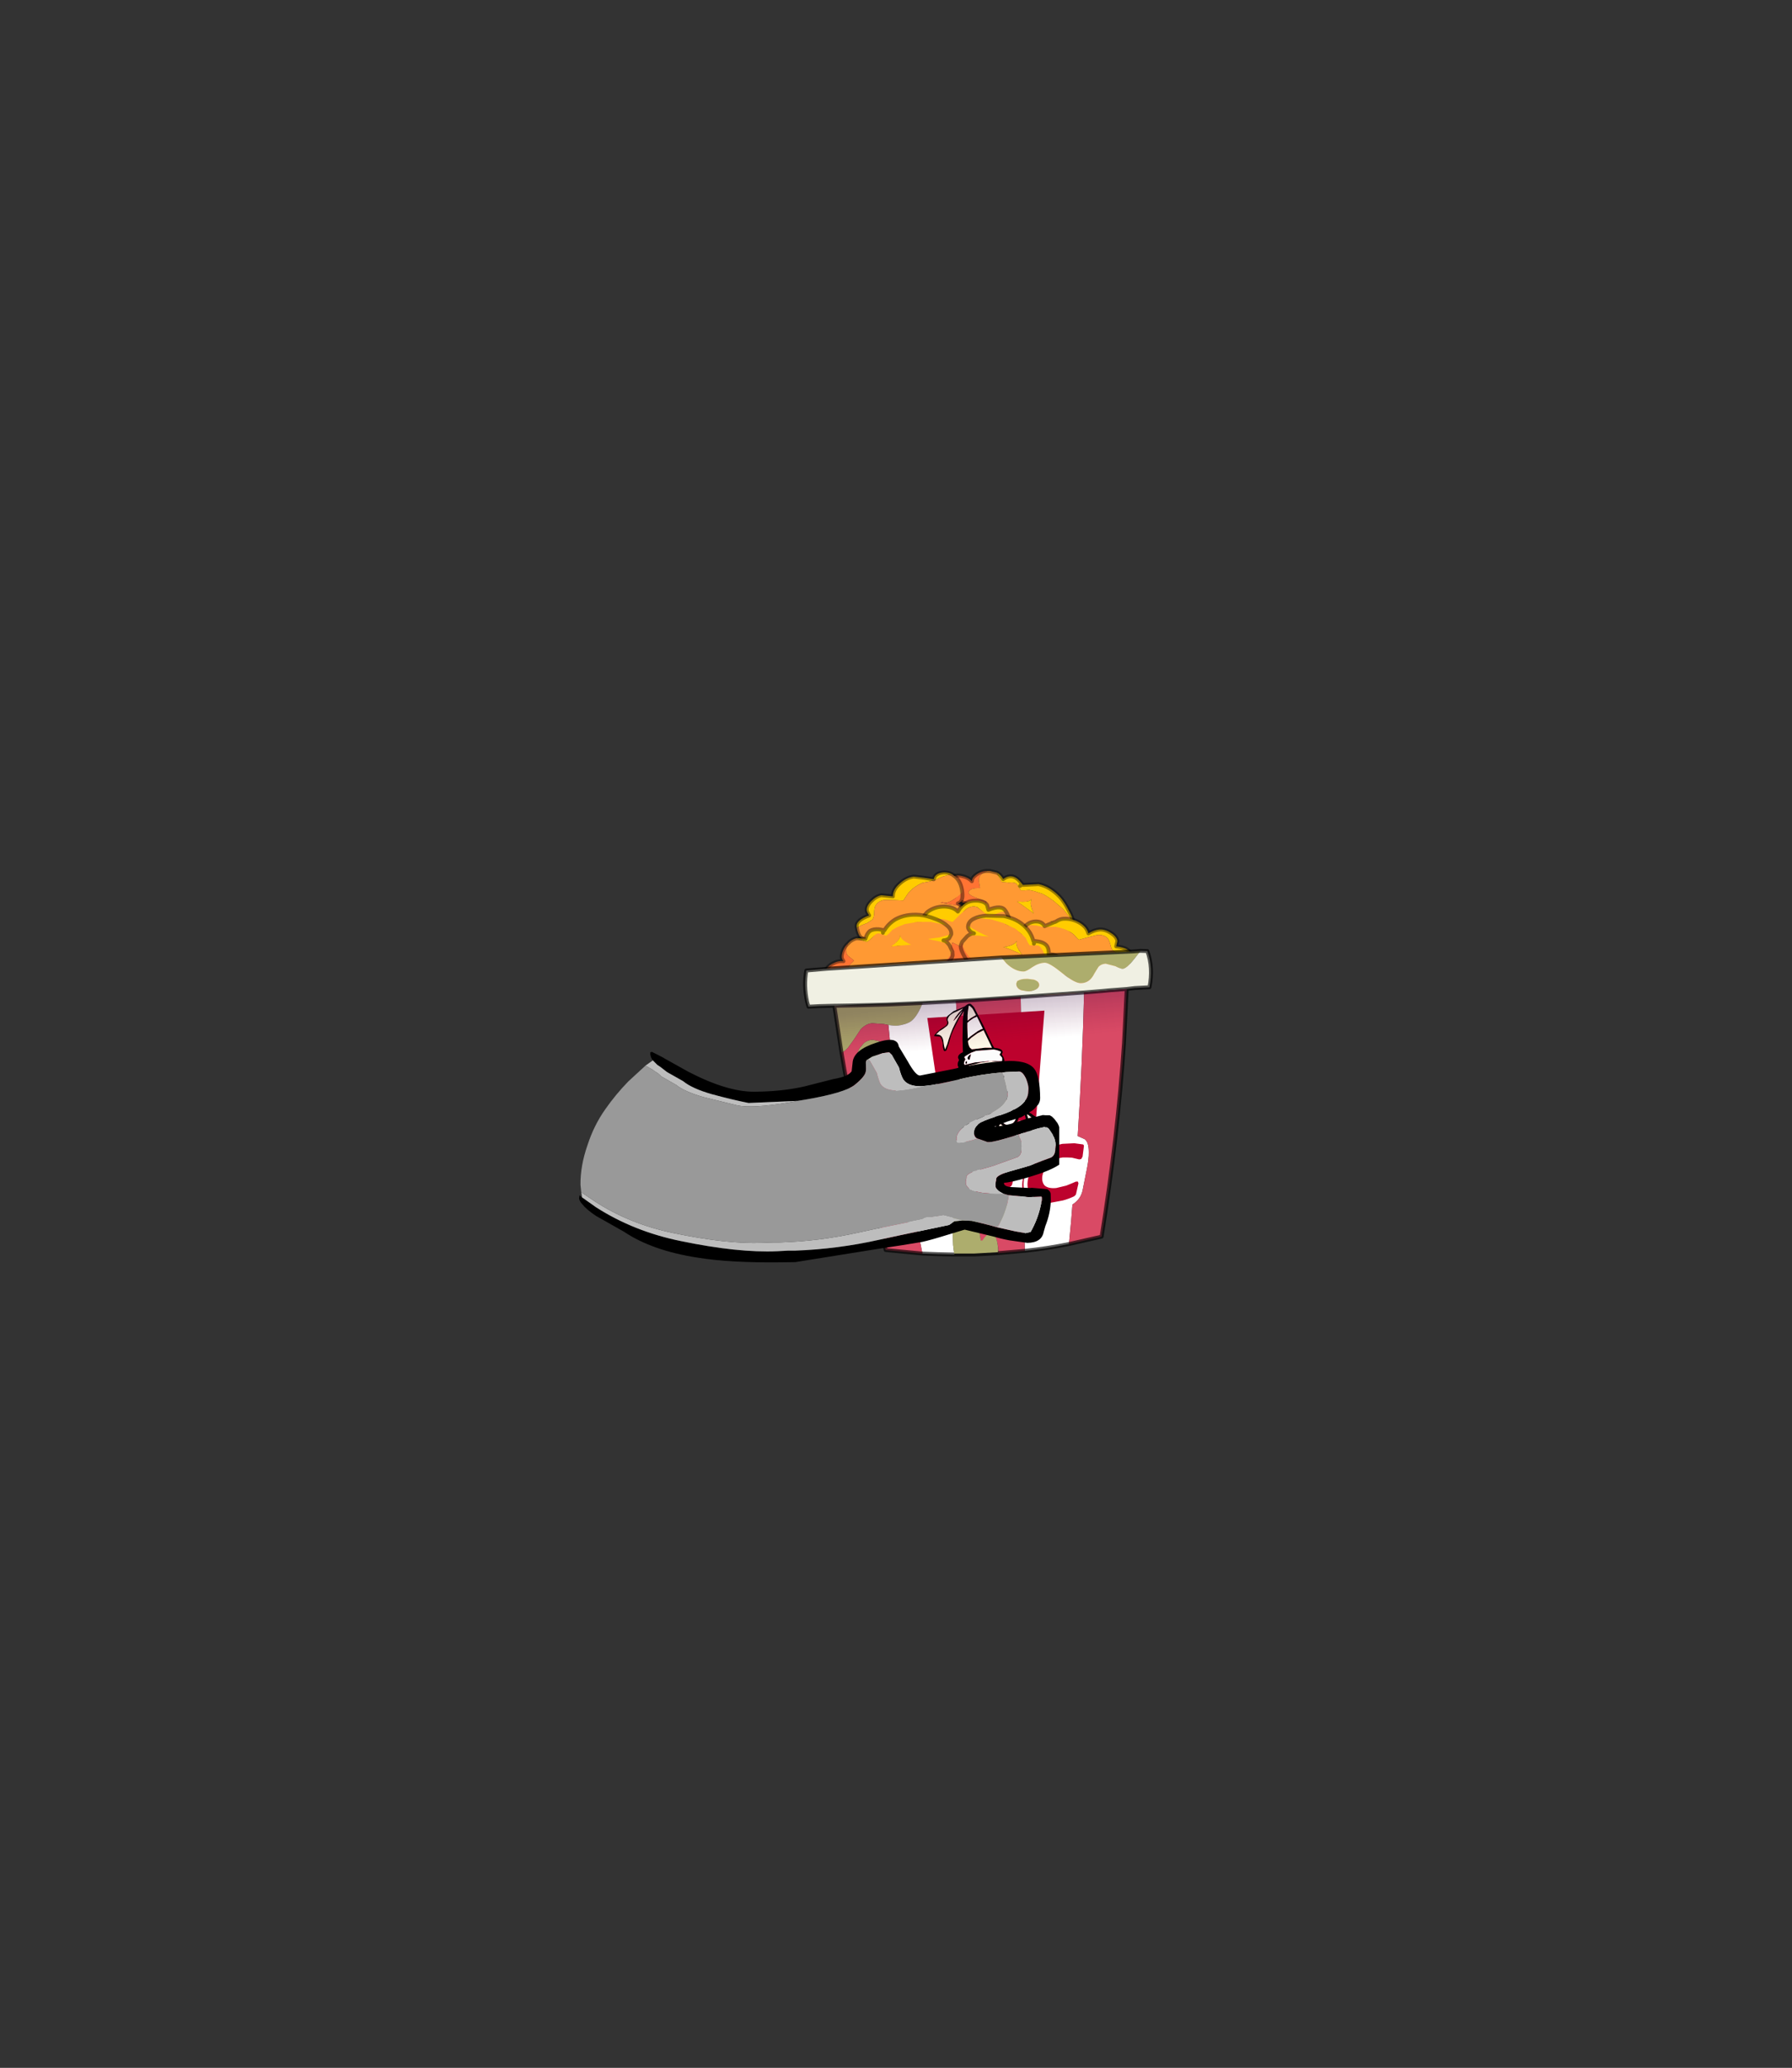 <?xml version="1.0" encoding="UTF-8" standalone="no"?>
<svg xmlns:xlink="http://www.w3.org/1999/xlink" height="531.5px" width="460.6px" xmlns="http://www.w3.org/2000/svg">
  <rect width="100%" height="100%" fill="#333333" stroke="none"/>
  <g transform="matrix(1.0, 0.0, 0.0, 1.0, 193.65, 334.05)">
    <use height="101.15" transform="matrix(1.0, 0.0, 0.0, 1.0, -44.8, -110.75)" width="147.5" xlink:href="#shape0"/>
  </g>
  <defs>
    <g id="shape0" transform="matrix(1.0, 0.0, 0.0, 1.0, 44.8, 110.75)">
      <path d="M78.6 -34.7 L78.6 -44.35 79.0 -43.25 80.15 -40.55 80.2 -38.65 Q80.25 -36.6 79.9 -36.05 79.55 -35.4 78.6 -34.7" fill="#000000" fill-rule="evenodd" stroke="none"/>
      <path d="M60.1 -110.2 L58.8 -109.55 Q57.9 -108.7 57.9 -107.85 L58.25 -105.8 57.0 -105.75 Q56.05 -105.65 55.6 -105.2 55.05 -104.7 55.45 -104.3 55.95 -103.75 57.5 -103.2 L59.8 -102.3 59.9 -102.35 Q59.45 -101.35 60.0 -99.65 60.6 -97.65 62.15 -96.1 63.95 -94.2 65.3 -94.55 66.35 -94.75 67.9 -96.6 L68.6 -95.0 69.9 -93.1 Q72.0 -90.95 74.6 -90.4 76.85 -90.0 78.8 -90.9 L78.25 -90.25 Q77.45 -89.5 74.35 -89.4 70.65 -89.35 68.9 -91.2 L68.45 -92.0 68.1 -92.8 64.7 -92.55 Q62.25 -92.65 61.35 -93.6 59.6 -95.45 58.85 -98.15 L58.15 -100.85 55.35 -101.55 Q52.6 -102.35 51.45 -103.55 50.35 -104.65 50.1 -105.7 49.65 -107.2 50.9 -108.4 51.85 -109.3 53.6 -108.9 55.2 -108.55 56.15 -107.55 56.2 -108.3 56.7 -108.75 58.15 -110.15 60.1 -110.2" fill="#ff7333" fill-rule="evenodd" stroke="none"/>
      <path d="M78.8 -90.9 Q76.85 -90.0 74.6 -90.4 72.0 -90.95 69.9 -93.1 L68.6 -95.0 67.9 -96.6 Q66.35 -94.75 65.3 -94.55 63.95 -94.2 62.15 -96.1 60.6 -97.65 60.0 -99.65 59.45 -101.35 59.9 -102.35 L59.8 -102.3 57.5 -103.2 Q55.95 -103.75 55.45 -104.3 55.05 -104.7 55.6 -105.2 56.05 -105.65 57.0 -105.75 L58.25 -105.8 57.9 -107.85 Q57.9 -108.7 58.8 -109.55 L60.1 -110.2 60.75 -110.2 62.6 -109.75 63.05 -108.75 63.8 -107.4 65.65 -107.2 Q67.15 -107.4 67.65 -106.85 L68.75 -105.2 69.7 -105.2 70.9 -105.3 72.25 -105.0 74.35 -104.3 Q75.5 -103.7 77.1 -102.55 L79.65 -100.35 81.9 -97.55 82.2 -96.9 Q82.45 -95.4 81.55 -94.5 80.5 -94.95 78.75 -95.9 76.85 -97.0 76.45 -97.4 L76.35 -97.45 78.0 -95.2 79.35 -93.15 79.35 -92.85 79.35 -92.7 Q79.25 -91.7 78.8 -90.9 M68.7 -101.7 L70.1 -100.7 71.75 -99.5 72.05 -99.2 71.55 -100.45 Q71.0 -102.1 71.5 -102.9 L71.45 -102.95 Q71.05 -102.2 69.2 -102.25 L67.75 -102.3 68.7 -101.7" fill="#ff9933" fill-rule="evenodd" stroke="none"/>
      <path d="M79.35 -93.15 L78.0 -95.2 76.35 -97.45 76.45 -97.4 Q76.85 -97.0 78.75 -95.9 80.5 -94.95 81.55 -94.5 81.1 -94.1 80.4 -94.1 79.7 -94.15 79.0 -94.65 79.4 -94.25 79.35 -93.15 M82.2 -96.9 L81.9 -97.55 79.65 -100.35 77.1 -102.55 Q75.5 -103.7 74.35 -104.3 L72.25 -105.0 70.9 -105.3 69.7 -105.2 68.75 -105.2 67.65 -106.85 Q67.15 -107.4 65.65 -107.2 L63.8 -107.4 63.05 -108.75 62.6 -109.75 Q63.6 -109.2 64.2 -108.1 65.35 -108.95 66.45 -108.8 67.4 -108.7 68.4 -107.65 L69.1 -106.8 69.25 -106.6 73.3 -106.8 Q76.2 -106.2 78.7 -103.6 79.95 -102.3 81.2 -99.75 82.1 -98.15 82.2 -96.9 M68.55 -106.35 L69.1 -106.8 68.55 -106.35 M68.7 -101.7 L67.75 -102.3 69.2 -102.25 Q71.05 -102.2 71.45 -102.95 L71.5 -102.9 Q71.0 -102.1 71.55 -100.45 L72.05 -99.2 71.75 -99.5 70.1 -100.7 68.7 -101.7" fill="#ffcc00" fill-rule="evenodd" stroke="none"/>
      <path d="M60.1 -110.2 Q58.15 -110.15 56.7 -108.75 56.2 -108.3 56.15 -107.55 55.2 -108.55 53.6 -108.9 51.85 -109.3 50.9 -108.4 49.65 -107.2 50.1 -105.7 50.35 -104.65 51.45 -103.55 52.6 -102.35 55.35 -101.55 L58.15 -100.85 58.85 -98.15 Q59.6 -95.45 61.35 -93.6 62.25 -92.65 64.7 -92.55 L68.1 -92.8 68.45 -92.0 68.9 -91.2 Q70.65 -89.35 74.35 -89.4 77.45 -89.5 78.25 -90.25 L78.8 -90.9 Q79.25 -91.7 79.35 -92.7 L79.35 -92.85 M81.55 -94.5 Q82.45 -95.4 82.2 -96.9 82.1 -98.15 81.2 -99.75 79.95 -102.3 78.7 -103.6 76.2 -106.2 73.3 -106.8 L69.25 -106.6 69.1 -106.8 68.55 -106.35 M62.6 -109.75 L60.75 -110.2 60.1 -110.2 M62.6 -109.75 Q63.6 -109.2 64.2 -108.1 65.35 -108.95 66.45 -108.8 67.4 -108.7 68.4 -107.65 L69.1 -106.8 M81.55 -94.5 Q81.1 -94.1 80.4 -94.1 79.7 -94.15 79.0 -94.65 79.4 -94.25 79.35 -93.15" fill="none" stroke="#000000" stroke-linecap="round" stroke-linejoin="round" stroke-opacity="0.4" stroke-width="1.0"/>
      <path d="M26.6 -95.5 L26.55 -95.75 Q26.25 -97.5 29.75 -98.75 29.2 -99.6 29.15 -99.95 28.95 -101.05 30.2 -102.35 31.5 -103.7 32.9 -103.95 L35.85 -103.65 Q35.85 -105.45 37.6 -106.95 39.2 -108.45 41.2 -108.75 L43.3 -108.5 43.65 -108.45 43.75 -108.45 44.05 -108.4 46.35 -108.05 Q46.6 -109.45 48.4 -109.75 49.8 -110.0 51.1 -109.3 L50.45 -109.25 48.65 -108.75 47.0 -108.0 45.3 -107.5 43.45 -107.15 Q40.8 -105.95 39.55 -104.15 L38.55 -102.6 36.35 -102.7 33.65 -102.75 Q32.0 -102.45 31.35 -101.2 31.05 -100.6 31.05 -99.35 31.0 -98.25 30.6 -97.7 L29.25 -96.8 27.7 -96.2 Q27.15 -95.95 26.6 -95.5" fill="#ffcc00" fill-rule="evenodd" stroke="none"/>
      <path d="M26.6 -95.5 Q27.15 -95.95 27.7 -96.2 L29.25 -96.8 30.6 -97.7 Q31.0 -98.25 31.05 -99.35 31.05 -100.6 31.35 -101.2 32.0 -102.45 33.65 -102.75 L36.35 -102.7 38.55 -102.6 39.55 -104.15 Q40.8 -105.95 43.45 -107.15 L45.3 -107.5 47.0 -108.0 48.65 -108.75 50.45 -109.25 51.1 -109.3 51.45 -109.05 Q53.15 -107.9 53.6 -105.4 L53.7 -104.65 52.5 -103.6 Q50.65 -102.2 49.65 -102.0 L48.95 -102.05 48.65 -102.15 48.05 -102.05 51.35 -101.5 53.45 -101.25 54.0 -100.55 54.25 -100.2 53.5 -98.1 Q52.15 -95.95 50.05 -95.55 47.9 -95.2 45.25 -96.6 L42.15 -98.7 Q40.85 -95.0 39.6 -93.6 37.75 -91.55 33.9 -90.9 L33.65 -90.85 Q31.7 -91.65 30.8 -93.2 L29.4 -92.7 Q28.05 -92.45 27.35 -93.4 26.85 -94.1 26.6 -95.5" fill="#ff9933" fill-rule="evenodd" stroke="none"/>
      <path d="M53.7 -104.65 Q53.95 -102.2 52.55 -101.85 L53.45 -101.25 51.35 -101.5 48.05 -102.05 48.65 -102.15 48.95 -102.05 49.65 -102.0 Q50.65 -102.2 52.5 -103.6 L53.7 -104.65 M54.25 -100.2 L54.85 -99.0 Q55.2 -96.8 53.8 -95.55 52.5 -94.35 49.5 -93.8 L46.7 -93.75 44.8 -94.35 Q44.2 -93.1 42.9 -92.0 41.2 -90.6 39.15 -90.25 36.15 -89.75 33.75 -90.75 L33.65 -90.85 33.9 -90.9 Q37.75 -91.55 39.6 -93.6 40.85 -95.0 42.15 -98.7 L45.25 -96.6 Q47.9 -95.2 50.05 -95.55 52.15 -95.95 53.5 -98.1 L54.25 -100.2" fill="#ff7333" fill-rule="evenodd" stroke="none"/>
      <path d="M51.1 -109.3 Q49.8 -110.0 48.4 -109.75 46.6 -109.45 46.35 -108.05 L44.05 -108.4 43.75 -108.45 43.65 -108.45 43.3 -108.5 41.2 -108.75 Q39.2 -108.45 37.6 -106.95 35.85 -105.45 35.85 -103.65 L32.9 -103.95 Q31.5 -103.7 30.2 -102.35 28.95 -101.05 29.15 -99.95 29.2 -99.6 29.75 -98.75 26.25 -97.5 26.55 -95.75 L26.6 -95.5 Q26.85 -94.1 27.35 -93.4 28.05 -92.45 29.4 -92.7 L30.8 -93.2 Q31.7 -91.65 33.65 -90.85 L33.75 -90.75 Q36.15 -89.75 39.15 -90.25 41.2 -90.6 42.9 -92.0 44.2 -93.1 44.8 -94.35 L46.7 -93.75 49.5 -93.8 Q52.5 -94.35 53.8 -95.55 55.2 -96.8 54.85 -99.0 L54.25 -100.2 54.0 -100.55 53.45 -101.25 52.55 -101.85 Q53.95 -102.2 53.7 -104.65 L53.6 -105.4 Q53.15 -107.9 51.45 -109.05 L51.1 -109.3 Z" fill="none" stroke="#000000" stroke-linecap="round" stroke-linejoin="round" stroke-opacity="0.4" stroke-width="1.0"/>
      <path d="M37.45 -93.75 Q37.9 -95.15 39.1 -95.9 L41.85 -96.0 43.3 -97.8 43.45 -98.0 43.5 -98.15 43.75 -98.35 Q44.35 -99.5 45.15 -99.95 46.85 -101.05 49.05 -101.05 51.35 -101.0 52.55 -99.75 53.45 -101.25 54.55 -101.9 55.75 -102.65 57.6 -102.55 59.45 -102.4 60.05 -101.45 L60.4 -100.2 Q63.8 -101.55 64.75 -100.0 L64.9 -99.8 63.6 -99.6 62.05 -99.0 60.45 -98.8 Q59.75 -98.95 59.0 -99.75 L57.5 -100.9 Q56.25 -101.35 54.85 -100.5 L52.85 -98.7 51.25 -97.1 Q51.05 -97.0 49.45 -97.65 47.3 -98.15 44.55 -97.25 L42.9 -96.35 Q41.85 -95.6 41.3 -95.55 L39.6 -95.05 37.9 -94.2 37.45 -93.75" fill="#ffcc00" fill-rule="evenodd" stroke="none"/>
      <path d="M37.45 -93.75 L37.9 -94.2 39.6 -95.05 41.3 -95.55 Q41.85 -95.6 42.9 -96.35 L44.55 -97.25 Q47.3 -98.15 49.45 -97.65 51.05 -97.0 51.25 -97.1 L52.85 -98.7 54.85 -100.5 Q56.25 -101.35 57.5 -100.9 L59.0 -99.75 Q59.75 -98.95 60.45 -98.8 L62.05 -99.0 63.6 -99.6 64.9 -99.8 Q65.65 -98.6 65.7 -97.75 65.8 -96.55 64.65 -95.85 L63.25 -95.3 Q63.65 -93.55 62.75 -91.65 L62.55 -91.5 Q59.25 -89.45 56.5 -89.75 54.6 -89.95 51.15 -91.8 L50.25 -88.2 Q49.15 -85.35 47.3 -84.2 45.5 -83.05 43.1 -83.8 41.95 -84.2 41.1 -84.85 L41.05 -85.3 41.0 -86.2 42.4 -87.75 44.55 -90.4 44.05 -90.1 43.8 -89.8 43.4 -89.35 Q42.5 -88.75 40.15 -88.65 L38.6 -88.55 38.15 -89.2 Q36.8 -91.35 37.3 -93.3 L37.45 -93.75" fill="#ff9933" fill-rule="evenodd" stroke="none"/>
      <path d="M62.75 -91.65 L62.7 -91.5 Q61.6 -89.15 59.05 -87.55 57.25 -86.4 55.05 -86.35 53.35 -86.25 52.05 -86.8 L51.05 -85.1 Q50.55 -84.3 48.9 -83.25 46.35 -81.65 44.55 -81.65 42.7 -81.7 41.5 -83.6 41.25 -83.95 41.1 -84.85 41.95 -84.2 43.1 -83.8 45.5 -83.05 47.3 -84.2 49.15 -85.35 50.25 -88.2 L51.15 -91.8 Q54.6 -89.95 56.5 -89.75 59.25 -89.45 62.55 -91.5 L62.75 -91.65 M41.0 -86.2 L41.3 -87.25 Q40.0 -86.6 38.6 -88.55 L40.15 -88.65 Q42.5 -88.75 43.4 -89.35 L43.8 -89.8 44.05 -90.1 44.55 -90.4 42.4 -87.75 41.0 -86.2" fill="#ff7333" fill-rule="evenodd" stroke="none"/>
      <path d="M64.9 -99.8 L64.75 -100.0 Q63.8 -101.55 60.4 -100.2 L60.05 -101.45 Q59.45 -102.4 57.6 -102.55 55.75 -102.65 54.55 -101.9 53.45 -101.25 52.55 -99.75 51.35 -101.0 49.05 -101.05 46.85 -101.05 45.15 -99.95 44.35 -99.5 43.75 -98.35 L43.5 -98.15 43.45 -98.0 43.3 -97.8 41.85 -96.0 39.1 -95.9 Q37.9 -95.15 37.45 -93.75 L37.3 -93.3 Q36.8 -91.35 38.15 -89.2 L38.6 -88.55 Q40.0 -86.6 41.3 -87.25 L41.0 -86.2 41.05 -85.3 41.1 -84.85 Q41.25 -83.95 41.5 -83.6 42.7 -81.7 44.55 -81.65 46.35 -81.65 48.9 -83.25 50.55 -84.3 51.05 -85.1 L52.05 -86.8 Q53.35 -86.25 55.05 -86.35 57.25 -86.4 59.05 -87.55 61.6 -89.15 62.7 -91.5 L62.75 -91.65 Q63.65 -93.55 63.25 -95.3 L64.65 -95.85 Q65.8 -96.55 65.7 -97.75 65.65 -98.6 64.9 -99.8 Z" fill="none" stroke="#000000" stroke-linecap="round" stroke-linejoin="round" stroke-opacity="0.4" stroke-width="1.0"/>
      <path d="M51.15 -89.45 Q50.25 -87.4 48.3 -86.25 45.95 -84.95 43.0 -85.2 L40.75 -85.75 Q39.55 -86.2 39.2 -86.5 39.25 -84.05 38.6 -83.2 37.75 -82.1 35.15 -82.35 32.95 -82.5 31.25 -83.6 29.7 -84.6 29.35 -85.6 L29.35 -85.5 27.0 -84.6 Q25.4 -84.05 24.7 -84.1 24.15 -84.15 24.25 -84.9 24.3 -85.5 24.9 -86.2 L25.85 -87.15 24.3 -88.4 Q23.7 -89.05 23.8 -90.25 L24.35 -91.6 24.8 -92.05 Q25.65 -92.7 26.55 -92.9 L27.5 -92.5 29.0 -92.0 Q29.45 -91.95 30.5 -93.05 31.5 -94.2 32.25 -94.15 L34.15 -93.55 34.9 -94.15 35.7 -95.05 36.95 -95.75 38.95 -96.55 42.25 -97.1 45.55 -97.1 49.15 -96.4 49.75 -96.15 Q50.95 -95.2 50.85 -93.95 L50.85 -93.9 47.8 -93.1 45.1 -92.75 45.0 -92.65 47.75 -92.1 50.1 -91.45 50.25 -91.25 50.4 -91.05 51.15 -89.45 M37.75 -93.65 L37.7 -93.6 Q37.85 -92.85 36.45 -91.6 L35.35 -90.75 36.45 -90.9 38.15 -91.05 40.15 -91.2 40.55 -91.2 39.4 -91.8 Q37.85 -92.65 37.75 -93.65" fill="#ff9933" fill-rule="evenodd" stroke="none"/>
      <path d="M51.15 -89.45 L51.2 -88.5 Q51.1 -87.45 48.75 -85.3 46.05 -82.85 43.55 -83.05 43.2 -83.1 42.65 -83.45 L41.8 -83.75 Q41.15 -82.6 39.5 -81.3 37.55 -79.8 36.2 -79.9 33.65 -80.15 31.35 -81.7 L29.05 -83.25 26.45 -82.0 Q23.85 -80.75 22.2 -80.9 20.6 -81.05 19.7 -81.65 18.45 -82.5 18.6 -84.2 18.7 -85.5 20.3 -86.35 21.75 -87.15 23.15 -87.0 22.65 -87.6 22.7 -88.3 22.9 -90.25 24.35 -91.6 L23.8 -90.25 Q23.7 -89.05 24.3 -88.4 L25.85 -87.15 24.9 -86.2 Q24.3 -85.5 24.25 -84.9 24.15 -84.15 24.7 -84.1 25.4 -84.05 27.0 -84.6 L29.35 -85.5 29.35 -85.6 Q29.7 -84.6 31.25 -83.6 32.95 -82.5 35.15 -82.35 37.75 -82.1 38.6 -83.2 39.25 -84.05 39.2 -86.5 39.55 -86.2 40.75 -85.75 L43.0 -85.2 Q45.95 -84.95 48.3 -86.25 50.25 -87.4 51.15 -89.45" fill="#ff7333" fill-rule="evenodd" stroke="none"/>
      <path d="M26.55 -92.9 L28.8 -92.75 Q29.15 -94.15 30.0 -94.8 30.85 -95.3 32.25 -95.2 L33.35 -95.0 33.35 -94.95 33.3 -94.3 33.35 -94.95 33.65 -94.9 Q34.7 -96.65 36.5 -97.75 39.15 -99.2 42.75 -98.9 44.55 -98.75 47.15 -97.7 48.85 -97.0 49.75 -96.15 L49.15 -96.4 45.55 -97.1 42.25 -97.1 38.95 -96.55 36.95 -95.75 35.7 -95.05 34.9 -94.15 34.15 -93.55 32.25 -94.15 Q31.5 -94.2 30.5 -93.05 29.45 -91.95 29.0 -92.0 L27.5 -92.5 26.55 -92.9 M50.85 -93.9 L50.3 -92.85 Q49.7 -92.4 48.85 -92.35 49.4 -92.3 50.1 -91.45 L47.75 -92.1 45.0 -92.65 45.1 -92.75 47.8 -93.1 50.85 -93.9 M37.75 -93.65 Q37.85 -92.65 39.4 -91.8 L40.55 -91.2 40.15 -91.2 38.15 -91.05 36.45 -90.9 35.35 -90.75 36.45 -91.6 Q37.85 -92.85 37.7 -93.6 L37.75 -93.65" fill="#ffcc00" fill-rule="evenodd" stroke="none"/>
      <path d="M24.35 -91.6 Q22.9 -90.25 22.7 -88.3 22.65 -87.6 23.15 -87.0 21.75 -87.15 20.3 -86.35 18.7 -85.5 18.6 -84.2 18.45 -82.5 19.7 -81.65 20.6 -81.05 22.2 -80.9 23.85 -80.75 26.45 -82.0 L29.05 -83.25 31.35 -81.7 Q33.65 -80.15 36.2 -79.9 37.55 -79.8 39.5 -81.3 41.15 -82.6 41.8 -83.75 L42.65 -83.45 Q43.2 -83.1 43.55 -83.05 46.05 -82.85 48.75 -85.3 51.1 -87.45 51.2 -88.5 L51.15 -89.45 50.4 -91.05 50.25 -91.25 M24.35 -91.6 L24.8 -92.05 Q25.65 -92.7 26.55 -92.9 L28.8 -92.75 Q29.15 -94.15 30.0 -94.8 30.85 -95.3 32.25 -95.2 L33.35 -95.0 33.65 -94.9 Q34.7 -96.65 36.5 -97.75 39.15 -99.2 42.75 -98.9 44.55 -98.75 47.15 -97.7 48.85 -97.0 49.75 -96.15 50.95 -95.2 50.85 -93.95 L50.85 -93.9 50.3 -92.85 Q49.7 -92.4 48.85 -92.35 49.4 -92.3 50.1 -91.45 M33.35 -94.95 L33.3 -94.3 M33.35 -94.95 L33.35 -95.0" fill="none" stroke="#000000" stroke-linecap="round" stroke-linejoin="round" stroke-opacity="0.4" stroke-width="1.0"/>
      <path d="M97.0 -88.35 L95.75 -88.8 94.15 -89.0 Q93.2 -89.1 92.6 -89.55 92.0 -90.05 91.8 -91.1 91.5 -92.3 91.05 -92.9 90.1 -93.85 88.45 -93.75 L85.85 -93.1 83.7 -92.5 Q83.5 -92.5 82.4 -93.8 80.7 -95.25 77.85 -95.8 L76.0 -95.75 74.2 -95.8 72.45 -96.2 70.6 -96.25 69.9 -96.05 Q70.95 -97.1 72.4 -97.2 74.2 -97.3 74.85 -96.0 L77.0 -96.9 77.25 -97.0 77.4 -97.05 77.7 -97.15 Q78.75 -97.85 79.65 -97.9 81.7 -98.05 83.65 -97.0 85.65 -95.9 86.1 -94.15 87.7 -95.05 88.95 -95.15 90.35 -95.25 91.9 -94.25 93.45 -93.25 93.55 -92.15 L93.25 -90.8 Q96.85 -90.4 97.0 -88.65 L97.0 -88.35" fill="#ffcc00" fill-rule="evenodd" stroke="none"/>
      <path d="M69.9 -96.05 L70.6 -96.25 72.45 -96.2 74.2 -95.8 76.0 -95.75 77.85 -95.8 Q80.7 -95.25 82.4 -93.8 83.5 -92.5 83.7 -92.5 L85.85 -93.1 88.45 -93.75 Q90.1 -93.85 91.05 -92.9 91.5 -92.3 91.8 -91.1 92.0 -90.05 92.6 -89.55 93.2 -89.1 94.15 -89.0 L95.75 -88.8 97.0 -88.35 Q97.1 -86.95 96.75 -86.15 96.3 -85.1 94.95 -85.0 L93.45 -85.15 Q92.95 -83.45 91.25 -82.2 L91.0 -82.2 Q87.1 -81.9 84.8 -83.55 83.25 -84.6 81.05 -87.85 79.9 -86.25 78.6 -85.15 76.25 -83.05 74.1 -82.95 71.95 -82.8 70.2 -84.65 69.35 -85.55 68.95 -86.45 L69.1 -86.9 69.5 -87.7 71.5 -88.45 74.6 -89.75 73.95 -89.7 73.7 -89.55 73.05 -89.4 Q72.0 -89.3 69.85 -90.25 69.0 -90.65 68.45 -90.95 L68.35 -91.7 Q68.2 -94.25 69.6 -95.75 L69.9 -96.05" fill="#ff9933" fill-rule="evenodd" stroke="none"/>
      <path d="M68.45 -90.95 Q69.0 -90.65 69.85 -90.25 72.0 -89.3 73.05 -89.4 L73.7 -89.55 73.95 -89.7 74.6 -89.75 71.5 -88.45 69.5 -87.7 Q69.85 -88.3 70.25 -88.5 68.75 -88.5 68.45 -90.95 M68.95 -86.45 Q69.35 -85.55 70.2 -84.65 71.95 -82.8 74.1 -82.95 76.25 -83.05 78.6 -85.15 79.9 -86.25 81.05 -87.85 83.25 -84.6 84.8 -83.55 87.1 -81.9 91.0 -82.2 L91.25 -82.2 91.15 -82.1 Q89.1 -80.55 86.05 -80.35 83.95 -80.2 81.95 -81.2 80.4 -81.95 79.5 -83.05 78.6 -82.6 77.85 -82.0 L75.05 -81.4 Q72.05 -81.2 70.5 -82.05 68.85 -82.95 68.7 -85.25 68.65 -85.65 68.95 -86.45" fill="#ff7333" fill-rule="evenodd" stroke="none"/>
      <path d="M97.0 -88.35 L97.0 -88.65 Q96.85 -90.4 93.25 -90.8 L93.55 -92.15 Q93.45 -93.25 91.9 -94.25 90.35 -95.25 88.95 -95.15 87.7 -95.05 86.1 -94.15 85.65 -95.9 83.65 -97.0 81.7 -98.05 79.65 -97.9 78.75 -97.85 77.7 -97.15 L77.4 -97.05 77.25 -97.0 77.0 -96.9 74.85 -96.0 Q74.2 -97.3 72.4 -97.2 70.95 -97.1 69.9 -96.05 L69.6 -95.75 Q68.2 -94.25 68.35 -91.7 L68.45 -90.95 Q68.75 -88.5 70.25 -88.5 69.85 -88.3 69.5 -87.7 L69.1 -86.9 68.95 -86.45 Q68.65 -85.65 68.7 -85.25 68.85 -82.95 70.5 -82.05 72.05 -81.2 75.05 -81.4 L77.85 -82.0 Q78.6 -82.6 79.5 -83.05 80.4 -81.95 81.95 -81.2 83.95 -80.2 86.05 -80.35 89.1 -80.55 91.15 -82.1 L91.25 -82.2 Q92.95 -83.45 93.45 -85.15 L94.95 -85.0 Q96.3 -85.1 96.75 -86.15 97.1 -86.95 97.0 -88.35 Z" fill="none" stroke="#000000" stroke-linecap="round" stroke-linejoin="round" stroke-opacity="0.4" stroke-width="1.0"/>
      <path d="M72.1 -91.5 L72.2 -92.15 72.1 -91.5 M72.2 -92.15 L72.2 -92.2 73.3 -92.05 Q74.7 -91.8 75.35 -91.05 76.0 -90.2 75.9 -88.75 77.15 -88.85 78.1 -88.25 L77.05 -88.1 75.5 -88.1 Q75.05 -88.15 74.4 -89.55 73.75 -90.9 73.0 -91.05 L71.0 -91.05 70.5 -91.8 70.0 -92.9 69.0 -93.9 67.3 -95.3 64.3 -96.75 61.2 -97.7 57.55 -98.05 56.85 -98.0 Q57.95 -98.55 59.8 -98.7 L64.35 -98.6 Q67.9 -97.9 69.95 -95.75 71.45 -94.2 71.95 -92.2 L72.2 -92.15 M55.2 -93.6 Q56.15 -94.25 56.7 -94.15 55.85 -94.4 55.45 -95.0 55.05 -95.6 55.2 -96.15 56.1 -95.5 57.85 -94.55 59.8 -93.55 60.35 -93.45 L60.45 -93.3 57.65 -93.55 55.2 -93.6 M64.6 -90.55 L64.2 -90.6 65.5 -90.85 Q67.25 -91.3 67.6 -92.15 L67.7 -92.15 Q67.3 -91.45 68.25 -89.85 L69.1 -88.65 68.05 -89.15 66.55 -89.8 64.6 -90.55" fill="#ffcc00" fill-rule="evenodd" stroke="none"/>
      <path d="M56.85 -98.0 L57.55 -98.05 61.2 -97.7 64.3 -96.75 67.3 -95.3 69.0 -93.9 70.0 -92.9 70.5 -91.8 71.0 -91.05 73.0 -91.05 Q73.75 -90.9 74.4 -89.55 75.05 -88.15 75.5 -88.1 L77.05 -88.1 78.1 -88.25 79.55 -87.0 79.9 -86.4 80.0 -84.95 Q79.75 -83.7 79.0 -83.3 L77.15 -82.55 77.8 -81.4 Q78.2 -80.55 78.05 -79.95 77.9 -79.25 77.35 -79.35 76.65 -79.5 75.3 -80.45 L73.4 -82.0 73.35 -82.1 Q72.75 -81.2 71.0 -80.7 L66.9 -80.6 Q64.35 -81.15 63.85 -82.45 63.45 -83.4 64.2 -85.75 L62.55 -85.5 60.2 -85.6 Q57.3 -86.2 55.45 -88.15 53.9 -89.75 53.65 -91.95 L54.85 -93.3 55.0 -93.45 55.2 -93.6 57.65 -93.55 60.45 -93.3 60.35 -93.45 Q59.8 -93.55 57.85 -94.55 56.1 -95.5 55.2 -96.15 L55.2 -96.2 Q55.45 -97.4 56.85 -98.0 M64.6 -90.55 L66.55 -89.8 68.05 -89.15 69.1 -88.65 68.25 -89.85 Q67.3 -91.45 67.7 -92.15 L67.6 -92.15 Q67.25 -91.3 65.5 -90.85 L64.2 -90.6 64.6 -90.55" fill="#ff9933" fill-rule="evenodd" stroke="none"/>
      <path d="M79.9 -86.4 Q80.85 -84.75 80.45 -82.8 80.35 -82.1 79.65 -81.7 81.0 -81.4 82.25 -80.25 83.55 -78.95 83.25 -77.7 82.95 -76.0 81.45 -75.55 80.4 -75.25 78.85 -75.55 77.25 -75.9 75.05 -77.85 L72.95 -79.8 70.35 -78.95 65.2 -78.65 Q63.9 -78.9 62.45 -80.9 61.2 -82.6 60.9 -83.9 L60.05 -83.8 59.1 -83.75 Q56.65 -84.25 54.75 -87.35 53.1 -90.0 53.3 -91.05 L53.65 -91.95 Q53.9 -89.75 55.45 -88.15 57.3 -86.2 60.2 -85.6 L62.55 -85.5 64.2 -85.75 Q63.45 -83.4 63.85 -82.45 64.35 -81.15 66.9 -80.6 L71.0 -80.7 Q72.75 -81.2 73.35 -82.1 L73.4 -82.0 75.3 -80.45 Q76.65 -79.5 77.35 -79.35 77.9 -79.25 78.05 -79.95 78.2 -80.55 77.8 -81.4 L77.15 -82.55 79.0 -83.3 Q79.75 -83.7 80.0 -84.95 L79.9 -86.4" fill="#ff7333" fill-rule="evenodd" stroke="none"/>
      <path d="M72.2 -92.15 L72.1 -91.5 M78.1 -88.25 Q77.15 -88.85 75.9 -88.75 76.0 -90.2 75.35 -91.05 74.7 -91.8 73.3 -92.05 L72.2 -92.2 72.2 -92.15 M71.95 -92.2 Q71.45 -94.2 69.95 -95.75 67.9 -97.9 64.35 -98.6 L59.8 -98.7 Q57.95 -98.55 56.85 -98.0 55.45 -97.4 55.2 -96.2 L55.2 -96.15 Q55.05 -95.6 55.45 -95.0 55.85 -94.4 56.7 -94.15 56.15 -94.25 55.2 -93.6 M78.1 -88.25 L79.55 -87.0 79.9 -86.4 Q80.85 -84.75 80.45 -82.8 80.35 -82.1 79.65 -81.7 81.0 -81.4 82.25 -80.25 83.55 -78.95 83.25 -77.7 82.95 -76.0 81.45 -75.55 80.4 -75.25 78.85 -75.55 77.25 -75.9 75.05 -77.85 L72.95 -79.8 70.35 -78.95 65.2 -78.65 Q63.9 -78.9 62.45 -80.9 61.2 -82.6 60.9 -83.9 L60.05 -83.8 59.1 -83.75 Q56.65 -84.25 54.75 -87.35 53.1 -90.0 53.3 -91.05 L53.65 -91.95 54.85 -93.3 55.0 -93.45 M71.95 -92.2 L72.2 -92.2" fill="none" stroke="#000000" stroke-linecap="round" stroke-linejoin="round" stroke-opacity="0.4" stroke-width="1.0"/>
      <path d="M99.5 -89.65 L98.0 -87.7 Q95.9 -85.05 94.9 -85.05 94.4 -85.05 93.05 -85.7 L90.55 -86.35 Q89.4 -86.3 88.7 -85.55 L87.65 -83.85 Q86.45 -81.35 84.15 -81.35 82.65 -81.3 79.35 -83.95 76.1 -86.6 74.9 -86.6 73.35 -86.55 71.75 -85.5 70.15 -84.35 69.5 -84.35 67.25 -84.3 65.0 -86.45 L63.75 -87.95 97.6 -89.5 99.5 -89.65 M70.1 -82.45 L70.3 -82.45 70.55 -82.45 72.1 -82.25 Q73.45 -81.8 73.45 -80.9 73.5 -80.3 72.7 -79.8 71.85 -79.3 70.7 -79.25 L68.95 -79.5 Q67.6 -79.95 67.55 -81.2 L67.8 -81.9 67.85 -81.9 Q68.75 -82.45 70.1 -82.45 M20.8 -75.55 L20.9 -75.55 21.1 -75.55 21.15 -75.55 26.85 -75.65 34.3 -75.85 40.05 -76.1 43.5 -76.25 Q42.25 -73.15 40.9 -71.9 L40.5 -71.55 Q39.1 -70.65 36.75 -70.4 L35.95 -70.45 34.7 -70.6 33.5 -70.85 30.55 -71.05 Q29.15 -71.0 27.65 -69.6 L25.9 -66.95 24.35 -64.8 Q23.5 -63.85 22.65 -63.45 L20.8 -75.55 M60.65 -21.7 L60.55 -22.4 Q60.5 -23.1 61.15 -24.0 L62.2 -24.85 63.3 -25.15 Q64.3 -25.15 65.05 -24.45 66.2 -23.75 66.15 -22.55 66.2 -21.6 65.6 -20.85 L65.45 -20.8 64.9 -20.3 63.2 -19.75 Q62.2 -19.65 61.35 -20.55 60.85 -21.15 60.65 -21.7 M32.35 -66.45 Q33.1 -65.8 33.15 -65.2 L33.15 -64.95 Q33.1 -63.75 31.55 -62.55 30.4 -61.6 29.1 -61.4 L29.0 -61.4 Q28.8 -61.25 28.6 -61.4 L28.55 -61.2 27.6 -61.15 Q26.9 -61.45 26.8 -62.8 26.7 -63.9 27.45 -64.85 L27.7 -65.1 28.3 -65.85 Q29.25 -66.75 30.7 -66.8 L32.35 -66.45" fill="#adad6d" fill-rule="evenodd" stroke="none"/>
      <path d="M70.1 -82.45 Q68.75 -82.45 67.85 -81.9 L67.8 -81.9 67.55 -81.2 Q67.6 -79.95 68.95 -79.5 L70.7 -79.25 Q71.85 -79.3 72.7 -79.8 73.5 -80.3 73.45 -80.9 73.45 -81.8 72.1 -82.25 L70.55 -82.45 70.3 -82.45 70.1 -82.45 M63.75 -87.95 L65.0 -86.45 Q67.25 -84.3 69.5 -84.35 70.15 -84.35 71.75 -85.5 73.35 -86.55 74.9 -86.6 76.1 -86.6 79.35 -83.95 82.65 -81.3 84.15 -81.35 86.45 -81.35 87.65 -83.85 L88.7 -85.55 Q89.4 -86.3 90.55 -86.35 L93.05 -85.7 Q94.4 -85.05 94.9 -85.05 95.9 -85.05 98.0 -87.7 L99.5 -89.65 101.25 -89.6 Q102.8 -85.35 101.8 -80.3 L98.05 -80.1 95.95 -79.85 91.35 -79.5 89.8 -79.35 85.0 -79.0 68.7 -77.9 52.05 -76.9 43.5 -76.45 40.0 -76.25 34.3 -76.05 26.85 -75.85 21.15 -75.55 21.1 -75.55 20.9 -75.55 20.8 -75.55 16.95 -75.45 14.15 -75.3 13.8 -76.55 Q12.9 -80.75 13.6 -84.6 L18.85 -85.05 63.75 -87.95" fill="#f0f0e3" fill-rule="evenodd" stroke="none"/>
      <path d="M43.5 -76.25 L52.05 -76.7 54.8 -38.7 63.45 -39.9 69.3 -40.55 68.7 -77.8 85.0 -78.95 Q84.55 -60.65 83.35 -42.05 L85.15 -41.25 Q86.2 -40.5 86.2 -37.9 86.25 -36.2 85.65 -33.3 L84.7 -28.55 Q84.35 -26.2 82.5 -24.8 L82.0 -24.45 81.65 -20.05 81.1 -14.3 Q75.4 -13.15 69.75 -12.55 L69.6 -24.15 69.0 -24.75 68.45 -26.35 Q68.05 -27.6 67.55 -27.6 L65.75 -27.3 63.85 -27.1 Q62.65 -27.05 62.35 -26.2 62.2 -25.85 62.2 -24.85 L61.15 -24.0 Q60.5 -23.1 60.55 -22.4 L60.65 -21.7 60.1 -21.25 Q59.2 -20.75 57.65 -20.55 L57.5 -21.3 Q56.7 -24.2 55.75 -25.5 55.0 -26.55 54.15 -26.45 53.4 -26.45 52.75 -25.95 51.95 -25.1 51.6 -23.15 L51.25 -21.0 Q51.1 -19.45 51.25 -17.0 L51.35 -13.95 51.65 -11.6 47.4 -11.7 43.45 -11.85 42.3 -17.6 Q42.05 -18.4 41.95 -19.15 40.4 -19.4 39.7 -19.8 38.15 -20.75 38.1 -23.55 38.05 -25.9 38.6 -28.9 L39.55 -32.7 Q36.45 -51.55 34.7 -70.6 L35.95 -70.45 36.75 -70.4 Q39.1 -70.65 40.5 -71.55 L40.9 -71.9 Q42.25 -73.15 43.5 -76.25" fill="#ffffff" fill-rule="evenodd" stroke="none"/>
      <path d="M89.8 -79.35 L91.35 -79.5 95.95 -79.85 95.25 -65.95 Q93.65 -41.85 89.5 -16.2 L81.1 -14.3 81.65 -20.05 82.0 -24.45 82.5 -24.8 Q84.35 -26.2 84.7 -28.55 L85.65 -33.3 Q86.25 -36.2 86.2 -37.9 86.2 -40.5 85.15 -41.25 L83.35 -42.05 Q84.55 -60.65 85.0 -78.95 L89.8 -79.35 M52.05 -76.7 L68.7 -77.8 69.3 -40.55 63.45 -39.9 54.8 -38.7 52.05 -76.7 M34.7 -70.6 Q36.45 -51.55 39.55 -32.7 L38.6 -28.9 Q38.05 -25.9 38.1 -23.55 38.15 -20.75 39.7 -19.8 40.4 -19.4 41.95 -19.15 42.05 -18.4 42.3 -17.6 L43.45 -11.85 34.0 -12.75 29.7 -29.0 Q25.55 -46.3 22.65 -63.45 23.5 -63.85 24.35 -64.8 L25.9 -66.95 27.65 -69.6 Q29.15 -71.0 30.55 -71.05 L33.5 -70.85 34.7 -70.6 M57.65 -20.55 Q59.2 -20.75 60.1 -21.25 L60.65 -21.7 Q60.85 -21.15 61.35 -20.55 62.2 -19.65 63.2 -19.75 L64.9 -20.3 65.45 -20.8 65.6 -20.85 Q66.2 -21.6 66.15 -22.55 66.2 -23.75 65.05 -24.45 64.3 -25.15 63.3 -25.15 L62.2 -24.85 Q62.2 -25.85 62.35 -26.2 62.65 -27.05 63.85 -27.1 L65.75 -27.3 67.55 -27.6 Q68.05 -27.6 68.45 -26.35 L69.0 -24.75 69.6 -24.15 69.75 -12.55 62.9 -11.95 62.95 -12.55 Q62.7 -16.8 61.0 -16.8 60.05 -16.75 58.9 -14.95 L58.5 -14.95 58.15 -17.05 57.65 -20.55 M32.35 -66.45 L30.7 -66.8 Q29.25 -66.75 28.3 -65.85 L27.7 -65.1 27.45 -64.85 Q26.7 -63.9 26.8 -62.8 26.9 -61.45 27.6 -61.15 L28.55 -61.2 28.6 -61.4 Q28.8 -61.25 29.0 -61.4 L29.1 -61.4 Q30.4 -61.6 31.55 -62.55 33.1 -63.75 33.15 -64.95 L33.15 -65.2 Q33.1 -65.8 32.35 -66.45" fill="#d94a65" fill-rule="evenodd" stroke="none"/>
      <path d="M99.5 -89.65 L97.6 -89.5 63.75 -87.95 18.85 -85.05 13.6 -84.6 Q12.9 -80.75 13.8 -76.55 L14.15 -75.3 16.95 -75.45 20.8 -75.55 20.9 -75.55 21.1 -75.55 21.15 -75.55 26.85 -75.65 34.3 -75.85 40.05 -76.1 43.5 -76.25 52.05 -76.7 68.7 -77.8 85.0 -78.95 89.8 -79.35 91.35 -79.5 95.95 -79.85 98.05 -80.1 101.8 -80.3 Q102.8 -85.35 101.25 -89.6 L99.5 -89.65 M43.45 -11.85 L47.4 -11.7 51.65 -11.6 56.75 -11.6 62.9 -11.95 69.75 -12.55 Q75.4 -13.15 81.1 -14.3 L89.5 -16.2 Q93.65 -41.85 95.25 -65.95 L95.95 -79.85 M22.65 -63.45 Q25.55 -46.3 29.7 -29.0 L34.0 -12.75 43.45 -11.85 M22.65 -63.45 L20.8 -75.55" fill="none" stroke="#000000" stroke-linecap="round" stroke-linejoin="round" stroke-opacity="0.663" stroke-width="1.0"/>
      <path d="M46.9 -36.0 L47.25 -35.85 47.3 -35.45 45.65 -27.8 Q45.45 -26.55 45.9 -26.05 46.35 -25.55 47.7 -25.75 49.0 -25.9 49.7 -26.5 50.4 -27.1 50.65 -28.4 L52.3 -36.05 52.55 -36.5 53.0 -36.7 56.65 -37.15 57.05 -37.0 57.1 -36.65 55.1 -27.15 Q54.5 -24.45 52.25 -23.1 50.2 -21.85 46.7 -21.4 43.15 -21.0 41.55 -21.8 39.9 -22.75 40.5 -25.6 L42.5 -34.95 42.75 -35.35 43.2 -35.6 46.9 -36.0 M69.95 -38.55 L70.0 -38.15 69.45 -35.45 69.2 -35.0 Q69.0 -34.8 68.75 -34.75 L62.15 -34.0 61.8 -32.25 66.7 -32.8 67.05 -32.7 67.1 -32.3 66.5 -29.6 66.25 -29.2 65.85 -28.9 60.95 -28.35 60.0 -23.75 59.75 -23.3 Q59.55 -23.15 59.35 -23.15 L55.45 -22.7 55.1 -22.8 55.0 -23.2 57.9 -36.7 58.15 -37.1 58.55 -37.35 69.6 -38.65 69.95 -38.55 M72.75 -37.35 Q74.05 -38.45 75.7 -39.15 L79.4 -40.05 82.5 -40.2 84.7 -39.9 84.9 -39.75 84.95 -39.45 84.6 -36.75 84.25 -36.15 83.75 -36.05 81.85 -36.5 80.7 -36.55 79.5 -36.55 Q77.45 -36.25 76.1 -35.1 74.75 -33.85 74.3 -31.95 74.15 -31.05 74.3 -30.45 74.45 -29.8 74.85 -29.35 75.8 -28.5 77.85 -28.7 L80.55 -29.35 80.5 -29.35 81.85 -29.9 82.9 -30.35 83.4 -30.35 83.55 -29.9 82.9 -27.05 82.7 -26.8 82.4 -26.55 Q81.05 -25.9 79.55 -25.5 L76.35 -24.9 Q72.35 -24.4 70.5 -26.05 68.55 -27.65 69.3 -31.25 69.75 -33.15 70.6 -34.7 71.45 -36.2 72.75 -37.35" fill="#bd022d" fill-rule="evenodd" stroke="none"/>
      <path d="M43.15 -35.05 L41.0 -24.8" fill="none" stroke="#ffffff" stroke-linecap="round" stroke-linejoin="round" stroke-width="1.0"/>
      <path d="M58.5 -36.85 L55.7 -23.45" fill="none" stroke="#ffffff" stroke-linecap="round" stroke-linejoin="round" stroke-width="1.0"/>
      <path d="M76.15 -38.9 Q74.75 -38.25 73.6 -37.3 72.3 -36.25 71.4 -34.7 70.6 -33.25 70.15 -31.4 69.4 -27.95 71.35 -26.35 71.75 -25.95 72.35 -25.7" fill="none" stroke="#ffffff" stroke-linecap="round" stroke-linejoin="round" stroke-width="1.0"/>
      <path d="M74.8 -74.3 L72.3 -42.0 49.35 -40.85 44.7 -72.4 74.8 -74.3" fill="#bd022d" fill-rule="evenodd" stroke="none"/>
      <path d="M48.95 -43.35 L48.8 -44.25 49.3 -44.7 50.2 -45.45 51.25 -46.3 51.9 -46.7 Q51.5 -46.85 51.1 -47.3 50.6 -47.85 50.5 -48.4 L50.5 -48.5 Q50.45 -49.25 50.7 -49.65 L51.55 -50.25 51.5 -50.3 51.25 -52.5 51.1 -54.4 51.15 -56.5 51.5 -58.3 52.35 -59.4 52.75 -59.7 52.55 -60.05 52.5 -60.4 52.55 -60.9 52.7 -61.3 52.85 -61.5 52.75 -61.85 Q52.6 -62.05 52.6 -62.2 52.55 -63.05 53.85 -63.6 L53.85 -63.8 53.75 -66.95 53.85 -72.1 54.1 -74.1 54.05 -74.1 52.9 -72.3 51.45 -69.45 50.85 -68.05 50.45 -66.65 50.25 -65.9 50.0 -65.2 49.7 -64.3 Q49.55 -63.9 49.2 -63.9 48.95 -63.85 48.85 -64.3 L48.7 -64.95 48.65 -66.0 48.35 -67.05 48.0 -67.6 46.5 -67.75 46.45 -67.9 47.25 -68.85 48.2 -69.6 Q48.55 -69.8 49.3 -70.3 49.85 -70.75 49.85 -71.2 L49.8 -71.55 Q49.65 -71.7 49.65 -72.0 49.6 -72.65 50.0 -73.0 L51.45 -74.15 53.25 -74.9 54.35 -75.4 54.4 -75.45 54.85 -75.8 Q55.4 -76.2 55.9 -76.0 L56.6 -75.3 56.8 -75.0 59.2 -70.3 61.4 -65.6 61.7 -65.05 61.85 -64.75 Q63.8 -64.55 64.0 -63.85 L64.05 -63.7 64.0 -63.35 63.8 -63.1 64.25 -62.35 64.5 -61.65 64.5 -61.5 64.55 -61.45 64.5 -61.25 64.5 -61.2 65.4 -60.95 66.1 -60.75 Q67.3 -60.2 67.85 -59.2 L68.2 -58.3 68.8 -56.2 68.85 -55.9 69.35 -53.45 69.6 -51.9 69.6 -51.85 69.55 -51.65 70.65 -51.1 71.0 -49.95 70.9 -49.45 70.45 -48.65 70.35 -48.4 70.85 -48.1 71.45 -47.8 71.95 -47.4 72.65 -46.95 72.6 -45.95 71.6 -46.7 70.7 -47.45 70.3 -47.65 72.0 -42.0 71.2 -41.95 70.8 -41.95 70.0 -46.2 69.75 -47.65 69.75 -47.9 68.85 -47.6 68.25 -47.6 68.25 -47.35 Q68.3 -46.6 67.85 -45.8 L67.35 -45.1 66.9 -44.75 66.3 -44.45 66.2 -44.4 65.75 -44.15 64.8 -43.5 63.6 -42.35 63.75 -42.15 63.55 -41.95 62.8 -42.2 61.9 -42.55 60.6 -42.75 60.5 -42.75 59.45 -42.95 58.1 -42.9 58.0 -42.9 54.5 -42.15 53.65 -41.9 53.5 -41.95 53.5 -42.05 53.5 -42.1 53.6 -45.75 53.6 -45.8 Q53.25 -46.25 53.2 -46.65 L52.75 -46.55 52.7 -46.55 52.65 -46.4 52.0 -41.45 52.05 -41.2 52.05 -40.95 51.35 -40.95 51.35 -41.4 51.4 -42.35 51.45 -43.3 51.55 -44.25 51.75 -45.45 50.75 -44.75 50.1 -44.35 49.6 -43.95 49.15 -43.55 48.95 -43.35 M60.4 -61.3 L60.6 -61.2 60.45 -61.2 58.55 -60.95 58.3 -60.9 57.9 -60.8 57.0 -60.55 55.7 -60.25 55.45 -60.2 53.95 -58.75 53.85 -58.6 Q52.6 -56.8 52.75 -53.5 L52.8 -52.6 Q52.95 -51.6 53.35 -51.3 L54.25 -50.7 54.95 -50.1 55.75 -49.55 56.55 -49.4 56.7 -49.35 56.85 -49.25 57.5 -48.75 57.8 -48.35 57.95 -48.05 58.05 -47.85 58.15 -47.35 58.15 -47.15 Q58.7 -47.65 59.9 -48.05 L61.5 -48.0 62.65 -47.45 62.75 -47.35 Q62.8 -47.8 63.0 -48.1 L64.65 -49.15 64.9 -49.25 66.35 -49.2 66.3 -49.8 66.25 -50.3 66.8 -51.0 67.65 -51.6 68.95 -51.8 69.2 -51.75 69.15 -51.85 68.95 -53.4 68.85 -54.15 68.45 -56.2 67.8 -58.25 67.35 -59.2 66.4 -60.1 65.3 -60.7 64.0 -61.0 61.2 -61.3 61.45 -61.35 61.8 -61.35 62.8 -61.3 63.7 -61.3 63.9 -61.35 63.95 -61.4 63.95 -61.65 63.95 -62.15 63.6 -62.6 63.25 -62.95 63.45 -63.3 63.65 -63.65 63.5 -63.8 62.5 -64.15 61.75 -64.3 57.25 -63.95 55.9 -63.45 55.7 -63.3 55.55 -63.25 54.4 -62.55 54.2 -62.3 54.5 -61.8 54.25 -61.3 54.1 -60.75 54.3 -60.35 57.05 -61.0 57.25 -61.0 60.35 -61.3 60.4 -61.3 M70.4 -49.45 L70.55 -50.3 70.05 -51.0 68.65 -51.35 Q67.85 -51.25 67.3 -50.7 66.75 -50.25 66.75 -49.85 L66.85 -49.55 66.95 -49.25 67.1 -48.9 67.2 -48.85 67.5 -48.7 67.9 -48.3 68.85 -48.15 Q69.45 -48.2 70.0 -48.8 L70.4 -49.45 M49.95 -71.85 L50.05 -71.55 50.15 -71.25 Q50.15 -70.75 49.75 -70.35 L48.75 -69.6 47.8 -69.0 46.95 -68.15 Q48.45 -68.3 48.8 -66.65 L49.0 -65.3 49.25 -64.3 49.8 -65.6 50.2 -66.95 50.65 -68.25 51.2 -69.65 Q52.45 -72.35 53.75 -74.25 L53.1 -73.55 52.35 -72.6 51.5 -71.7 51.45 -71.7 51.45 -71.8 52.1 -72.85 52.8 -73.75 53.8 -74.75 53.9 -74.85 51.3 -73.6 Q49.9 -72.75 49.95 -71.85 M57.25 -72.65 L56.65 -72.4 56.05 -72.0 55.55 -71.65 55.0 -71.15 55.0 -69.95 55.05 -68.5 55.1 -67.1 55.95 -67.8 57.7 -69.05 Q58.55 -69.55 59.0 -69.65 L58.95 -69.7 57.45 -72.75 57.25 -72.65 M55.4 -75.55 L55.3 -75.15 55.1 -73.75 55.05 -73.15 55.05 -71.7 55.85 -72.35 57.2 -73.15 56.55 -74.4 56.2 -74.95 55.55 -75.55 55.4 -75.55 M58.85 -69.1 L57.65 -68.5 56.05 -67.35 55.15 -66.5 55.2 -66.0 Q55.3 -65.35 55.65 -64.75 L56.15 -64.35 59.5 -64.75 61.3 -64.75 61.2 -65.0 59.15 -69.25 58.85 -69.1 M55.85 -62.75 L55.75 -62.4 55.65 -62.1 55.65 -61.85 55.45 -61.65 Q55.25 -61.65 55.15 -61.8 L55.05 -62.0 Q55.0 -62.25 55.25 -62.6 L55.8 -63.1 55.9 -63.05 55.85 -62.8 55.85 -62.75 M54.55 -61.15 L54.85 -61.3 54.9 -61.3 54.9 -61.25 54.9 -60.85 54.75 -60.55 54.55 -60.7 54.5 -60.9 54.55 -61.15 M59.8 -54.45 L60.4 -54.45 60.95 -54.2 61.45 -54.1 61.85 -54.3 62.55 -54.6 63.25 -54.55 64.25 -54.1 64.9 -53.85 65.6 -53.5 65.6 -53.45 65.55 -53.35 65.65 -53.25 65.75 -52.7 65.55 -51.95 65.0 -51.25 Q63.85 -50.35 62.95 -50.1 L61.4 -49.85 60.15 -49.85 58.8 -50.25 58.15 -50.55 57.7 -50.9 57.25 -51.2 56.8 -51.55 56.5 -51.9 56.35 -52.1 56.2 -52.25 56.65 -52.65 57.15 -52.8 57.6 -53.05 58.7 -53.7 59.8 -54.45 M57.65 -55.6 Q57.45 -55.4 57.25 -55.4 57.15 -55.35 57.1 -55.45 L57.1 -55.5 57.1 -55.6 57.5 -55.85 57.9 -55.8 57.75 -55.65 57.65 -55.6 M57.15 -57.25 Q56.65 -57.75 56.05 -57.7 L55.4 -57.6 54.85 -57.3 55.25 -57.65 56.05 -57.8 57.2 -57.45 57.6 -56.85 57.5 -56.95 57.4 -57.05 57.35 -57.1 57.15 -57.25 M56.05 -56.9 L57.2 -56.7 57.8 -56.25 57.5 -56.1 56.85 -56.2 56.8 -56.25 55.65 -56.1 55.4 -56.0 54.75 -55.7 54.6 -55.65 54.5 -55.65 54.4 -55.65 54.3 -55.75 54.3 -55.8 54.35 -55.85 54.4 -55.9 54.4 -55.95 54.25 -55.95 54.15 -56.1 54.05 -56.2 54.05 -56.3 54.05 -56.35 54.05 -56.45 54.2 -56.3 54.4 -56.2 54.45 -56.2 54.55 -56.15 54.6 -56.15 54.7 -56.25 54.65 -56.3 54.55 -56.45 54.45 -56.55 54.45 -56.65 54.55 -56.85 54.6 -56.8 54.6 -56.75 54.7 -56.6 54.85 -56.45 54.95 -56.4 55.25 -56.7 55.55 -56.8 55.8 -56.85 56.05 -56.9 M57.0 -52.05 L56.9 -52.1 57.7 -51.3 Q59.2 -50.15 61.35 -50.25 L62.7 -50.45 Q63.1 -50.5 63.75 -50.9 64.45 -51.3 64.75 -51.6 L65.25 -52.2 65.35 -52.9 65.3 -53.1 65.25 -53.15 64.8 -52.85 64.7 -52.8 64.1 -52.55 63.35 -52.3 63.4 -52.1 63.4 -52.0 63.35 -51.95 63.15 -52.2 61.7 -52.0 61.75 -51.95 62.0 -51.5 62.0 -51.4 61.85 -51.55 61.65 -51.85 61.5 -52.0 61.4 -52.0 58.75 -52.0 58.65 -51.8 58.6 -52.0 57.7 -52.05 57.0 -52.05 M55.9 -52.75 L56.0 -52.45 55.85 -52.0 Q55.45 -51.6 54.5 -51.65 L53.3 -51.85 53.05 -52.15 53.15 -52.6 53.85 -53.2 55.55 -53.1 55.9 -52.75 M55.7 -52.5 L55.6 -52.75 55.15 -52.95 54.5 -53.05 53.7 -52.85 53.35 -52.6 53.25 -52.4 Q53.25 -52.2 53.4 -52.1 L54.5 -51.95 55.3 -52.05 Q55.75 -52.2 55.7 -52.5 M59.85 -54.05 L59.6 -53.9 58.2 -52.95 58.05 -52.85 57.55 -52.6 58.4 -52.8 58.9 -52.9 59.35 -53.05 60.75 -53.25 61.45 -53.25 61.45 -53.3 61.5 -53.35 61.55 -53.35 61.55 -53.25 61.75 -53.25 61.8 -53.55 61.85 -53.55 61.9 -53.4 61.9 -53.25 63.85 -53.55 64.45 -53.65 64.05 -53.75 63.4 -54.1 62.65 -54.3 62.0 -53.95 61.45 -53.7 60.75 -53.9 59.9 -54.05 59.85 -54.05 M60.05 -52.2 L61.3 -52.2 63.1 -52.5 63.95 -52.9 64.8 -53.2 64.8 -53.25 64.95 -53.3 64.4 -53.35 63.1 -53.1 63.05 -53.1 61.9 -52.95 60.75 -53.0 59.45 -52.8 58.8 -52.55 57.4 -52.35 58.5 -52.3 59.6 -52.25 59.3 -52.3 59.05 -52.45 59.05 -52.5 59.15 -52.5 59.35 -52.45 59.95 -52.35 60.5 -52.55 60.85 -52.65 60.75 -52.5 61.05 -52.5 61.55 -52.5 61.5 -52.45 61.4 -52.4 60.7 -52.4 60.65 -52.45 60.55 -52.4 60.05 -52.2 M65.6 -58.65 L65.0 -58.8 64.35 -58.65 Q63.85 -58.45 63.45 -57.85 L63.35 -57.65 63.35 -57.55 63.35 -57.4 63.2 -57.3 Q63.15 -57.55 63.4 -58.0 63.7 -58.55 64.3 -58.75 L65.1 -58.85 65.6 -58.7 65.6 -58.65 M66.25 -58.25 L66.25 -58.15 66.2 -57.95 66.15 -57.8 66.1 -57.75 66.25 -57.7 66.35 -57.75 66.4 -57.8 66.55 -58.0 66.65 -58.15 66.65 -58.2 66.7 -58.1 66.75 -58.05 66.7 -57.95 66.7 -57.8 66.7 -57.65 66.6 -57.55 66.55 -57.55 66.65 -57.5 66.7 -57.45 66.7 -57.4 66.65 -57.3 66.6 -57.25 66.45 -57.25 66.3 -57.25 65.65 -57.25 65.35 -57.3 64.15 -57.0 64.1 -57.0 63.55 -56.6 Q63.3 -56.6 63.25 -56.7 L63.65 -57.25 64.65 -57.85 64.95 -57.95 65.2 -58.0 65.45 -57.95 65.8 -57.8 65.9 -57.9 66.0 -58.1 66.05 -58.25 66.1 -58.35 66.1 -58.4 66.25 -58.25 M68.25 -54.8 L68.65 -54.25 68.5 -53.75 68.0 -53.35 67.25 -53.25 Q66.5 -53.1 66.15 -53.25 L66.1 -53.25 65.95 -53.55 Q65.9 -54.3 66.7 -54.65 L68.25 -54.8 M64.15 -56.25 L64.15 -56.2 64.05 -56.0 63.6 -56.05 63.35 -56.25 63.7 -56.35 64.15 -56.25 M68.35 -54.2 Q68.35 -54.6 67.85 -54.6 L67.3 -54.6 66.55 -54.3 66.15 -53.8 66.3 -53.6 67.25 -53.55 68.0 -53.7 68.35 -54.2 M53.5 -50.0 L53.35 -50.0 Q52.65 -50.0 52.35 -49.5 52.1 -49.1 52.1 -48.55 L52.1 -48.5 Q52.2 -47.75 52.7 -47.25 L53.0 -47.1 53.25 -47.15 53.45 -48.0 Q53.65 -48.3 54.2 -48.6 L54.45 -48.7 54.5 -49.0 53.9 -49.8 53.5 -50.0 M54.45 -42.55 L54.95 -42.6 58.0 -43.25 58.85 -43.25 58.4 -43.7 Q57.6 -44.55 57.6 -45.3 L57.55 -45.55 Q56.9 -44.75 55.65 -44.6 54.8 -44.55 54.1 -45.25 L54.2 -42.5 54.45 -42.55 M66.95 -48.3 Q66.25 -48.8 65.3 -48.7 64.35 -48.65 63.7 -48.15 63.2 -47.65 63.2 -47.15 L63.2 -46.9 63.2 -46.85 63.35 -46.5 63.45 -46.25 63.45 -46.2 64.05 -45.55 Q64.75 -44.9 65.4 -44.9 66.75 -45.05 67.3 -46.15 L67.55 -47.0 67.6 -47.35 67.3 -47.95 67.0 -48.25 66.95 -48.3 M62.65 -49.65 L62.9 -49.65 62.6 -49.4 61.75 -49.25 61.2 -49.3 61.45 -49.4 62.15 -49.45 62.65 -49.65 M62.8 -46.05 Q62.8 -46.55 62.1 -47.05 61.3 -47.55 60.3 -47.5 L59.5 -47.35 58.95 -46.7 Q58.65 -46.05 58.7 -45.35 L58.8 -44.65 59.05 -44.1 59.15 -43.9 Q59.85 -43.35 60.45 -43.4 61.9 -43.55 62.45 -44.75 L62.8 -45.65 62.8 -46.05 M65.25 -44.3 Q64.3 -44.35 63.5 -45.2 L63.4 -45.3 63.05 -44.35 Q62.55 -43.4 61.65 -43.0 L61.8 -43.0 62.15 -42.9 62.65 -42.75 63.0 -42.65 62.45 -43.15 62.5 -43.2 63.15 -42.9 63.25 -42.8 63.2 -43.0 63.3 -43.35 Q63.5 -44.05 63.85 -44.2 L63.9 -44.2 63.9 -44.15 63.75 -43.85 63.5 -43.2 63.5 -42.8 63.7 -43.05 64.55 -43.75 65.25 -44.3 M55.05 -47.9 Q54.75 -47.4 54.8 -46.8 L54.85 -46.4 55.05 -45.8 55.65 -45.25 55.85 -45.2 Q56.9 -45.35 57.35 -46.3 L57.55 -47.0 57.6 -47.3 Q57.55 -47.75 57.0 -48.2 L55.75 -48.6 Q55.25 -48.35 55.05 -47.9" fill="#000000" fill-rule="evenodd" stroke="none"/>
      <path d="M48.95 -43.35 L49.15 -43.55 49.6 -43.95 50.1 -44.35 50.75 -44.75 51.75 -45.45 51.55 -44.25 51.45 -43.3 51.4 -42.35 51.35 -41.4 51.35 -40.95 49.35 -40.85 48.95 -43.35 M71.2 -41.95 L72.0 -42.0 70.3 -47.65 70.7 -47.45 71.6 -46.7 72.6 -45.95 72.3 -42.0 71.2 -41.95 M61.45 -61.35 L61.2 -61.3 64.0 -61.0 65.3 -60.7 66.4 -60.1 67.35 -59.2 67.8 -58.25 68.45 -56.2 68.85 -54.15 68.95 -53.4 69.15 -51.85 69.2 -51.75 68.95 -51.8 67.65 -51.6 66.8 -51.0 66.25 -50.3 66.3 -49.8 66.35 -49.2 64.9 -49.25 64.65 -49.15 63.0 -48.1 Q62.8 -47.8 62.75 -47.35 L62.65 -47.45 61.5 -48.0 59.9 -48.05 Q58.7 -47.65 58.15 -47.15 L58.15 -47.35 58.05 -47.85 57.95 -48.05 57.8 -48.35 57.5 -48.75 56.85 -49.25 56.7 -49.35 56.55 -49.4 55.75 -49.55 54.95 -50.1 54.25 -50.7 53.35 -51.3 Q52.95 -51.6 52.8 -52.6 L52.75 -53.5 Q52.6 -56.8 53.85 -58.6 L53.95 -58.75 55.45 -60.2 55.7 -60.25 57.0 -60.55 57.9 -60.8 58.3 -60.9 58.55 -60.95 60.45 -61.2 60.6 -61.2 60.4 -61.3 61.45 -61.35 M49.95 -71.85 Q49.9 -72.75 51.3 -73.6 L53.9 -74.85 53.8 -74.75 52.8 -73.75 52.1 -72.85 51.45 -71.8 51.45 -71.7 51.5 -71.7 52.35 -72.6 53.1 -73.55 53.75 -74.25 Q52.45 -72.35 51.2 -69.65 L50.65 -68.25 50.2 -66.95 49.8 -65.6 49.25 -64.3 49.0 -65.3 48.8 -66.65 Q48.45 -68.3 46.95 -68.15 L47.8 -69.0 48.75 -69.6 49.75 -70.35 Q50.15 -70.75 50.15 -71.25 L50.05 -71.55 49.95 -71.85 M58.85 -69.1 L59.15 -69.25 61.2 -65.0 61.3 -64.75 59.5 -64.75 56.15 -64.35 55.65 -64.75 Q55.3 -65.35 55.2 -66.0 L55.15 -66.5 56.05 -67.35 57.65 -68.5 58.85 -69.1 M55.4 -75.55 L55.55 -75.55 56.2 -74.95 56.55 -74.4 57.2 -73.15 55.85 -72.35 55.05 -71.7 55.05 -73.15 55.1 -73.75 55.3 -75.15 55.4 -75.55 M59.8 -54.45 L58.7 -53.7 57.6 -53.05 57.15 -52.8 56.65 -52.65 56.2 -52.25 56.35 -52.1 56.5 -51.9 56.8 -51.55 57.25 -51.2 57.7 -50.9 58.15 -50.55 58.8 -50.25 60.15 -49.85 61.4 -49.85 62.95 -50.1 Q63.85 -50.35 65.0 -51.25 L65.55 -51.95 65.75 -52.7 65.65 -53.25 65.55 -53.35 65.6 -53.45 65.6 -53.5 64.9 -53.85 64.25 -54.1 63.25 -54.55 62.55 -54.6 61.85 -54.3 61.45 -54.1 60.95 -54.2 60.4 -54.45 59.8 -54.45 M56.05 -56.9 L55.8 -56.85 55.55 -56.8 55.25 -56.7 54.95 -56.4 54.85 -56.45 54.7 -56.6 54.6 -56.75 54.6 -56.8 54.55 -56.85 54.45 -56.65 54.45 -56.55 54.55 -56.45 54.65 -56.3 54.7 -56.25 54.6 -56.15 54.55 -56.15 54.45 -56.2 54.4 -56.2 54.2 -56.3 54.05 -56.45 54.05 -56.35 54.05 -56.3 54.05 -56.2 54.15 -56.1 54.25 -55.95 54.4 -55.95 54.4 -55.9 54.35 -55.85 54.3 -55.8 54.3 -55.75 54.4 -55.65 54.5 -55.65 54.6 -55.65 54.75 -55.7 55.4 -56.0 55.65 -56.1 56.8 -56.25 56.85 -56.2 57.5 -56.1 57.8 -56.25 57.2 -56.7 56.05 -56.9 M57.15 -57.25 L57.35 -57.1 57.4 -57.05 57.5 -56.95 57.6 -56.85 57.2 -57.45 56.05 -57.8 55.25 -57.65 54.85 -57.3 55.4 -57.6 56.05 -57.7 Q56.65 -57.75 57.15 -57.25 M57.65 -55.6 L57.75 -55.65 57.9 -55.8 57.5 -55.85 57.1 -55.6 57.1 -55.5 57.1 -55.45 Q57.15 -55.35 57.25 -55.4 57.45 -55.4 57.65 -55.6 M55.9 -52.75 L55.55 -53.1 53.85 -53.2 53.15 -52.6 53.05 -52.15 53.3 -51.85 54.5 -51.65 Q55.45 -51.6 55.85 -52.0 L56.0 -52.45 55.9 -52.75 M66.25 -58.25 L66.1 -58.4 66.1 -58.35 66.05 -58.25 66.0 -58.1 65.9 -57.9 65.8 -57.8 65.45 -57.95 65.2 -58.0 64.95 -57.95 64.65 -57.85 63.65 -57.25 63.25 -56.7 Q63.3 -56.6 63.55 -56.6 L64.1 -57.0 64.15 -57.0 65.35 -57.3 65.65 -57.25 66.3 -57.25 66.45 -57.25 66.6 -57.25 66.65 -57.3 66.7 -57.4 66.7 -57.45 66.65 -57.5 66.55 -57.55 66.6 -57.55 66.7 -57.65 66.7 -57.8 66.7 -57.95 66.75 -58.05 66.7 -58.1 66.65 -58.2 66.65 -58.15 66.55 -58.0 66.4 -57.8 66.35 -57.75 66.25 -57.7 66.1 -57.75 66.15 -57.8 66.2 -57.95 66.25 -58.15 66.25 -58.25 M65.6 -58.65 L65.6 -58.7 65.1 -58.85 64.3 -58.75 Q63.7 -58.55 63.4 -58.0 63.15 -57.55 63.2 -57.3 L63.35 -57.4 63.35 -57.55 63.35 -57.65 63.45 -57.85 Q63.85 -58.45 64.35 -58.65 L65.0 -58.8 65.6 -58.65 M68.25 -54.8 L66.7 -54.65 Q65.9 -54.3 65.95 -53.55 L66.1 -53.25 66.15 -53.25 Q66.5 -53.1 67.25 -53.25 L68.0 -53.35 68.5 -53.75 68.65 -54.25 68.25 -54.8 M64.15 -56.25 L63.7 -56.35 63.35 -56.25 63.6 -56.05 64.05 -56.0 64.15 -56.2 64.15 -56.25 M54.45 -42.55 L54.2 -42.5 54.1 -45.25 Q54.8 -44.55 55.65 -44.6 56.9 -44.75 57.55 -45.55 L57.6 -45.3 Q57.6 -44.55 58.4 -43.7 L58.85 -43.25 58.0 -43.25 54.95 -42.6 54.45 -42.55 M62.65 -49.65 L62.15 -49.45 61.45 -49.4 61.2 -49.3 61.75 -49.25 62.6 -49.4 62.9 -49.65 62.65 -49.65 M65.25 -44.3 L64.55 -43.75 63.7 -43.05 63.5 -42.8 63.5 -43.2 63.75 -43.85 63.9 -44.15 63.9 -44.2 63.85 -44.2 Q63.5 -44.05 63.3 -43.35 L63.2 -43.0 63.25 -42.8 63.15 -42.9 62.5 -43.2 62.45 -43.15 63.0 -42.65 62.65 -42.75 62.15 -42.9 61.8 -43.0 61.65 -43.0 Q62.55 -43.4 63.05 -44.35 L63.4 -45.3 63.5 -45.2 Q64.3 -44.35 65.25 -44.3" fill="#fef8e8" fill-rule="evenodd" stroke="none"/>
      <path d="M66.9 -44.75 L67.35 -45.1 67.7 -45.15 68.2 -41.8 67.3 -41.75 66.9 -44.75 M70.0 -46.2 L70.8 -41.95 71.2 -41.95 70.3 -41.9 69.6 -46.2 70.0 -46.2 M69.7 -41.85 L68.8 -41.85 68.15 -46.0 69.05 -46.05 69.7 -41.85 M60.4 -61.3 L60.35 -61.3 57.25 -61.0 57.05 -61.0 54.3 -60.35 54.1 -60.75 54.25 -61.3 54.5 -61.8 54.2 -62.3 54.4 -62.55 55.55 -63.25 55.7 -63.3 55.9 -63.45 57.25 -63.95 61.75 -64.3 62.5 -64.15 63.5 -63.8 63.65 -63.65 63.45 -63.3 63.25 -62.95 63.6 -62.6 63.95 -62.15 63.95 -61.65 63.95 -61.4 63.9 -61.35 63.7 -61.3 62.8 -61.3 61.8 -61.35 61.45 -61.35 60.4 -61.3 M70.4 -49.45 L70.0 -48.8 Q69.45 -48.2 68.85 -48.15 L67.9 -48.3 67.5 -48.7 67.2 -48.85 67.1 -48.9 66.95 -49.25 66.85 -49.55 66.75 -49.85 Q66.75 -50.25 67.3 -50.7 67.85 -51.25 68.65 -51.35 L70.05 -51.0 70.55 -50.3 70.4 -49.45 M57.25 -72.65 L57.45 -72.75 58.95 -69.7 59.0 -69.65 Q58.55 -69.55 57.7 -69.05 L55.95 -67.8 55.1 -67.1 55.05 -68.5 55.0 -69.95 55.0 -71.15 55.55 -71.65 56.05 -72.0 56.65 -72.4 57.25 -72.65 M54.55 -61.15 L54.5 -60.9 54.55 -60.7 54.75 -60.55 54.9 -60.85 54.9 -61.25 54.9 -61.3 54.85 -61.3 54.55 -61.15 M55.85 -62.75 L55.85 -62.8 55.9 -63.05 55.8 -63.1 55.25 -62.6 Q55.0 -62.25 55.05 -62.0 L55.15 -61.8 Q55.25 -61.65 55.45 -61.65 L55.65 -61.85 55.65 -62.1 55.75 -62.4 55.85 -62.75 M55.7 -52.5 Q55.75 -52.2 55.3 -52.05 L54.5 -51.95 53.4 -52.1 Q53.25 -52.2 53.25 -52.4 L53.35 -52.6 53.7 -52.85 54.5 -53.05 55.15 -52.95 55.6 -52.75 55.7 -52.5 M60.05 -52.2 L60.55 -52.4 60.65 -52.45 60.7 -52.4 61.4 -52.4 61.5 -52.45 61.55 -52.5 61.05 -52.5 60.75 -52.5 60.85 -52.65 60.5 -52.55 59.95 -52.35 59.35 -52.45 59.15 -52.5 59.05 -52.5 59.05 -52.45 59.3 -52.3 59.6 -52.25 58.5 -52.3 57.4 -52.35 58.8 -52.55 59.45 -52.8 60.75 -53.0 61.9 -52.95 63.05 -53.1 63.1 -53.1 64.4 -53.35 64.95 -53.3 64.8 -53.25 64.8 -53.2 63.95 -52.9 63.1 -52.5 61.3 -52.2 60.05 -52.2 M53.5 -50.0 L53.9 -49.8 54.5 -49.0 54.45 -48.7 54.2 -48.6 Q53.65 -48.3 53.45 -48.0 L53.25 -47.15 53.0 -47.1 52.7 -47.25 Q52.2 -47.75 52.1 -48.5 L52.1 -48.55 Q52.1 -49.1 52.35 -49.5 52.65 -50.0 53.35 -50.0 L53.5 -50.0 M68.35 -54.2 L68.0 -53.7 67.25 -53.55 66.3 -53.6 66.15 -53.8 66.55 -54.3 67.3 -54.6 67.85 -54.6 Q68.35 -54.6 68.35 -54.2 M66.95 -48.3 L67.0 -48.25 67.3 -47.95 67.6 -47.35 67.55 -47.0 67.3 -46.15 Q66.75 -45.05 65.4 -44.9 64.75 -44.9 64.05 -45.55 L63.45 -46.2 63.45 -46.25 63.35 -46.5 63.2 -46.85 63.2 -46.9 63.2 -47.15 Q63.2 -47.65 63.7 -48.15 64.35 -48.65 65.3 -48.7 66.25 -48.8 66.95 -48.3 M62.8 -46.05 L62.8 -45.65 62.45 -44.75 Q61.9 -43.55 60.45 -43.4 59.85 -43.35 59.15 -43.9 L59.05 -44.1 58.8 -44.65 58.7 -45.35 Q58.65 -46.05 58.95 -46.7 L59.5 -47.35 60.3 -47.5 Q61.3 -47.55 62.1 -47.05 62.8 -46.55 62.8 -46.05 M55.05 -47.9 Q55.25 -48.35 55.75 -48.6 L57.0 -48.2 Q57.55 -47.75 57.6 -47.3 L57.55 -47.0 57.35 -46.3 Q56.9 -45.35 55.85 -45.2 L55.65 -45.25 55.05 -45.8 54.85 -46.4 54.8 -46.8 Q54.75 -47.4 55.05 -47.9" fill="#fcfcfc" fill-rule="evenodd" stroke="none"/>
      <path d="M52.05 -40.95 L52.05 -41.2 52.0 -41.45 52.65 -46.4 52.7 -46.55 52.75 -46.55 53.2 -46.65 Q53.25 -46.25 53.6 -45.8 L53.6 -45.75 53.5 -42.1 53.5 -42.05 53.5 -41.95 53.65 -41.9 54.5 -42.15 58.0 -42.9 58.1 -42.9 59.45 -42.95 60.5 -42.75 60.6 -42.75 61.9 -42.55 62.8 -42.2 63.55 -41.95 63.75 -42.15 63.6 -42.35 64.8 -43.5 65.75 -44.15 66.2 -44.4 66.3 -44.45 66.9 -44.75 67.3 -41.75 52.05 -40.95 M67.35 -45.1 L67.85 -45.8 Q68.3 -46.6 68.25 -47.35 L68.25 -47.6 68.85 -47.6 69.75 -47.9 69.75 -47.65 70.0 -46.2 69.6 -46.2 70.3 -41.9 69.7 -41.85 69.05 -46.05 68.15 -46.0 68.8 -41.85 68.2 -41.8 67.7 -45.15 67.35 -45.1 M57.0 -52.05 L57.7 -52.05 58.6 -52.0 58.65 -51.8 58.75 -52.0 61.4 -52.0 61.5 -52.0 61.65 -51.85 61.85 -51.55 62.0 -51.4 62.0 -51.5 61.75 -51.95 61.7 -52.0 63.15 -52.2 63.35 -51.95 63.4 -52.0 63.4 -52.1 63.35 -52.3 64.1 -52.55 64.7 -52.8 64.8 -52.85 65.25 -53.15 65.3 -53.1 65.35 -52.9 65.25 -52.2 64.75 -51.6 Q64.45 -51.3 63.75 -50.9 63.1 -50.5 62.7 -50.45 L61.35 -50.25 Q59.2 -50.15 57.7 -51.3 L56.9 -52.1 57.0 -52.05 M59.85 -54.05 L59.9 -54.05 60.75 -53.9 61.45 -53.7 62.0 -53.95 62.65 -54.3 63.4 -54.1 64.05 -53.75 64.45 -53.65 63.85 -53.55 61.9 -53.25 61.9 -53.4 61.85 -53.55 61.8 -53.55 61.75 -53.25 61.55 -53.25 61.55 -53.35 61.5 -53.35 61.45 -53.3 61.45 -53.25 60.75 -53.25 59.35 -53.05 58.9 -52.9 58.4 -52.8 57.55 -52.6 58.05 -52.85 58.2 -52.95 59.6 -53.9 59.85 -54.05" fill="#c40032" fill-rule="evenodd" stroke="none"/>
      <path d="M54.1 -26.7 Q54.95 -26.8 55.7 -25.75 56.65 -24.45 57.45 -21.55 L57.6 -20.8 58.1 -17.3 58.45 -15.2 58.85 -15.2 Q60.0 -17.0 60.95 -17.05 62.65 -17.05 62.9 -12.8 L62.85 -12.2 56.7 -11.85 51.6 -11.85 51.3 -14.2 51.2 -17.25 Q51.05 -19.7 51.2 -21.25 L51.55 -23.4 Q51.9 -25.35 52.7 -26.2 53.35 -26.7 54.1 -26.7" fill="#adad6d" fill-rule="evenodd" stroke="none"/>
      <path d="M52.05 -76.7 L68.7 -77.8 85.0 -78.95 89.8 -79.35 91.35 -79.5 95.95 -79.85 95.25 -65.95 94.75 -59.05 23.65 -57.9 22.65 -63.45 20.8 -75.55 20.9 -75.55 26.85 -75.65 34.3 -75.85 40.05 -76.1 43.5 -76.25 52.05 -76.7" fill="url(#gradient0)" fill-rule="evenodd" stroke="none"/>
      <path d="M-25.85 -61.5 Q-26.6 -62.45 -26.5 -63.55 L-26.1 -63.7 -23.35 -62.3 -22.85 -62.0 -16.85 -58.65 Q-6.8 -53.4 0.25 -53.45 7.4 -53.5 13.1 -54.8 L20.55 -56.7 Q22.55 -57.05 23.75 -57.55 24.8 -58.05 25.25 -58.7 L25.5 -60.95 25.5 -61.0 Q25.8 -64.2 31.6 -66.05 34.65 -67.1 36.15 -66.65 L36.2 -66.6 Q37.2 -66.25 37.35 -65.1 L39.7 -61.2 Q41.7 -57.6 42.8 -57.6 L51.2 -59.25 Q57.45 -60.7 62.65 -61.15 L63.0 -61.15 64.4 -61.3 Q70.25 -61.7 72.15 -59.4 73.65 -57.55 73.7 -51.8 73.7 -50.95 73.2 -50.15 L72.1 -48.95 71.75 -48.65 68.85 -46.9 65.3 -45.8 62.0 -44.5 61.95 -44.45 Q64.75 -44.7 67.4 -45.55 69.95 -46.5 72.45 -47.05 L72.65 -47.0 73.8 -47.3 73.85 -47.3 74.35 -47.45 75.05 -47.4 76.15 -47.4 76.4 -47.25 76.75 -47.05 77.35 -46.45 78.15 -45.4 78.35 -45.0 78.4 -44.9 78.55 -44.5 78.6 -44.35 78.6 -34.7 Q77.5 -33.95 75.6 -33.15 73.85 -32.4 70.3 -31.35 66.05 -30.1 64.4 -30.05 L64.45 -29.65 Q64.9 -28.9 67.05 -28.9 L71.05 -28.7 71.6 -28.75 75.5 -28.4 Q76.3 -27.95 76.4 -27.25 L76.45 -25.6 Q76.35 -22.2 75.05 -18.95 L74.6 -17.4 Q74.1 -14.65 70.4 -14.6 L65.8 -15.25 Q63.85 -15.6 61.4 -16.3 L54.3 -18.0 50.0 -16.7 Q45.5 -15.3 43.4 -14.85 L37.9 -13.95 32.3 -13.1 10.75 -9.65 7.0 -9.6 Q-5.95 -9.45 -14.35 -10.8 -26.0 -12.6 -33.25 -17.45 L-39.35 -20.9 -40.5 -21.55 Q-43.0 -23.25 -44.0 -24.55 -44.75 -25.35 -44.8 -26.05 L-44.7 -26.75 -44.65 -26.8 -44.05 -26.3 -40.45 -23.75 Q-30.7 -17.5 -18.6 -15.05 -3.9 -12.0 6.15 -12.45 L8.9 -12.6 10.7 -12.6 Q21.65 -13.0 32.35 -15.4 L37.9 -16.6 50.3 -19.2 51.65 -20.15 53.75 -20.35 56.1 -20.25 57.85 -19.85 60.85 -19.1 62.25 -18.7 66.0 -17.85 67.35 -17.55 69.95 -17.1 71.25 -17.4 Q73.0 -20.45 73.8 -23.95 L74.15 -25.6 74.15 -26.25 74.05 -26.5 70.85 -26.35 65.6 -26.85 64.7 -27.1 64.2 -27.25 63.15 -27.85 Q62.2 -28.6 62.25 -29.25 62.2 -30.1 62.4 -30.65 L62.4 -30.95 Q62.35 -31.9 65.65 -32.9 L70.9 -34.4 74.25 -35.7 76.55 -36.55 Q77.6 -37.15 77.6 -38.8 L77.7 -39.55 Q77.65 -41.15 77.05 -42.1 L76.85 -42.55 76.25 -43.45 75.9 -43.95 Q75.5 -44.35 75.1 -44.3 L74.95 -44.25 74.9 -44.4 73.1 -44.0 68.1 -42.45 67.5 -42.25 Q62.0 -40.5 60.6 -40.5 L60.15 -40.5 59.9 -40.6 57.65 -41.4 57.3 -41.55 Q56.7 -42.0 56.7 -42.95 56.7 -44.65 58.85 -45.75 59.9 -46.3 63.7 -47.5 66.55 -48.45 68.25 -49.6 70.6 -51.25 70.65 -53.45 L70.7 -54.25 Q70.7 -55.2 70.1 -56.75 69.25 -58.6 68.3 -58.65 L65.0 -58.5 64.05 -58.4 Q58.65 -58.0 53.2 -56.7 47.0 -55.2 44.1 -54.95 L43.0 -54.85 Q39.65 -54.85 38.5 -56.65 37.9 -57.7 37.4 -59.7 L35.85 -62.4 35.5 -63.05 35.45 -63.05 34.95 -63.55 34.6 -63.55 33.2 -63.35 30.55 -62.45 29.5 -61.8 29.2 -61.65 Q28.9 -61.35 28.9 -60.85 L28.95 -59.35 28.9 -58.7 Q28.75 -57.4 26.1 -55.25 23.55 -53.15 13.25 -51.4 L11.4 -51.1 -1.25 -50.55 Q-5.5 -51.4 -10.65 -52.8 -15.75 -54.25 -18.05 -56.15 L-22.2 -58.5 -23.95 -59.85 -24.7 -60.35 -25.85 -61.5" fill="#000000" fill-rule="evenodd" stroke="none"/>
      <path d="M-25.85 -61.5 L-24.7 -60.35 -23.95 -59.85 -22.2 -58.5 -18.05 -56.15 Q-15.75 -54.25 -10.65 -52.8 -5.5 -51.4 -1.25 -50.55 L11.4 -51.1 9.25 -50.7 Q-0.35 -49.1 -4.2 -49.95 L-12.95 -52.1 Q-17.75 -53.5 -19.85 -55.2 L-23.7 -57.4 Q-24.3 -58.1 -25.35 -58.7 L-26.05 -59.2 -27.75 -60.15 -25.85 -61.5 M29.5 -61.8 L30.55 -62.45 33.2 -63.35 34.6 -63.55 34.95 -63.55 35.45 -63.05 35.5 -63.05 35.85 -62.4 37.4 -59.7 Q37.9 -57.7 38.5 -56.65 39.65 -54.85 43.0 -54.85 L44.1 -54.95 Q38.9 -53.8 36.8 -53.75 33.7 -53.8 32.65 -55.45 32.15 -56.45 31.7 -58.3 L30.25 -60.85 29.9 -61.45 29.85 -61.45 29.5 -61.8 M64.05 -58.4 L65.0 -58.5 68.3 -58.65 Q69.25 -58.6 70.1 -56.75 70.7 -55.2 70.7 -54.25 L70.65 -53.45 Q70.6 -51.25 68.25 -49.6 66.55 -48.45 63.7 -47.5 59.9 -46.3 58.85 -45.75 56.7 -44.65 56.7 -42.95 56.7 -42.0 57.3 -41.55 L57.65 -41.4 Q54.1 -40.35 53.05 -40.35 L52.65 -40.35 52.4 -40.45 52.35 -40.45 Q52.2 -40.95 52.2 -41.45 52.3 -44.35 58.75 -46.9 65.2 -49.35 65.3 -52.5 65.35 -54.35 64.25 -57.8 L64.05 -58.4 M68.1 -42.45 L73.1 -44.0 74.9 -44.4 74.95 -44.25 75.1 -44.3 Q75.5 -44.35 75.9 -43.95 L76.25 -43.45 76.85 -42.55 77.05 -42.1 Q77.65 -41.15 77.7 -39.55 L77.6 -38.8 Q77.6 -37.15 76.55 -36.55 L74.25 -35.7 70.9 -34.4 65.65 -32.9 Q62.35 -31.9 62.4 -30.95 L62.4 -30.65 Q62.2 -30.1 62.25 -29.25 62.2 -28.6 63.15 -27.85 L64.2 -27.25 62.6 -27.25 Q58.75 -27.25 56.85 -27.95 56.1 -28.05 55.4 -28.6 54.6 -29.3 54.6 -29.9 54.55 -30.7 54.75 -31.2 L54.75 -31.5 Q54.7 -32.4 57.75 -33.3 61.4 -34.25 62.6 -34.75 L65.8 -35.9 67.9 -36.65 Q68.9 -37.2 68.9 -38.7 L69.0 -39.4 Q68.95 -40.9 68.35 -41.8 L68.2 -42.25 68.1 -42.45 M65.6 -26.85 L70.85 -26.35 74.05 -26.5 74.15 -26.25 74.15 -25.6 73.8 -23.95 Q73.0 -20.45 71.25 -17.4 L69.95 -17.1 67.35 -17.55 66.0 -17.85 62.25 -18.7 62.85 -18.85 Q64.55 -21.7 65.3 -24.95 L65.6 -26.5 65.6 -26.85 M53.75 -20.35 L51.65 -20.15 50.3 -19.2 37.9 -16.6 32.35 -15.4 Q21.65 -13.0 10.7 -12.6 L8.9 -12.6 6.15 -12.45 Q-3.9 -12.0 -18.6 -15.05 -30.7 -17.5 -40.45 -23.75 L-44.05 -26.3 -44.15 -27.1 -44.25 -27.6 -40.75 -25.25 Q-31.75 -19.4 -20.5 -17.1 -6.9 -14.25 2.4 -14.6 L5.05 -14.7 6.75 -14.7 Q16.85 -15.0 26.8 -17.2 L31.9 -18.3 43.45 -20.65 Q44.3 -21.3 45.8 -21.2 L48.8 -21.65 50.45 -21.25 53.25 -20.5 53.75 -20.35" fill="#bdbdbd" fill-rule="evenodd" stroke="none"/>
      <path d="M11.4 -51.1 L13.25 -51.4 Q23.55 -53.15 26.1 -55.25 28.75 -57.4 28.9 -58.7 L28.95 -59.35 28.9 -60.85 Q28.9 -61.35 29.2 -61.65 L29.5 -61.8 29.85 -61.45 29.9 -61.45 30.25 -60.85 31.7 -58.3 Q32.15 -56.45 32.65 -55.45 33.7 -53.8 36.8 -53.75 38.9 -53.8 44.1 -54.95 47.0 -55.2 53.2 -56.7 58.65 -58.0 64.05 -58.4 L64.25 -57.8 Q65.35 -54.35 65.3 -52.5 65.2 -49.35 58.75 -46.9 52.3 -44.35 52.2 -41.45 52.2 -40.95 52.35 -40.45 L52.4 -40.45 52.65 -40.35 53.05 -40.35 Q54.1 -40.35 57.65 -41.4 L59.9 -40.6 60.15 -40.5 60.6 -40.5 Q62.0 -40.5 67.5 -42.25 L68.1 -42.45 68.2 -42.25 68.35 -41.8 Q68.95 -40.9 69.0 -39.4 L68.9 -38.7 Q68.9 -37.2 67.9 -36.65 L65.8 -35.9 62.6 -34.75 Q61.4 -34.25 57.75 -33.3 54.7 -32.4 54.75 -31.5 L54.75 -31.2 Q54.55 -30.7 54.6 -29.9 54.6 -29.3 55.4 -28.6 56.1 -28.05 56.85 -27.95 58.75 -27.25 62.6 -27.25 L64.2 -27.25 64.7 -27.1 65.6 -26.85 65.6 -26.5 65.3 -24.95 Q64.55 -21.7 62.85 -18.85 L62.25 -18.7 60.85 -19.1 57.85 -19.85 56.1 -20.25 53.75 -20.35 53.25 -20.5 50.45 -21.25 48.8 -21.65 45.8 -21.2 Q44.3 -21.3 43.45 -20.65 L31.9 -18.3 26.8 -17.2 Q16.85 -15.0 6.75 -14.7 L5.05 -14.7 2.4 -14.6 Q-6.9 -14.25 -20.5 -17.1 -31.75 -19.4 -40.75 -25.25 L-44.25 -27.6 -44.45 -29.5 Q-44.5 -34.4 -42.65 -39.7 -41.0 -44.8 -38.1 -48.9 -35.45 -52.7 -32.2 -56.05 L-27.75 -60.15 -26.05 -59.2 -25.35 -58.7 Q-24.3 -58.1 -23.7 -57.4 L-19.85 -55.2 Q-17.75 -53.5 -12.95 -52.1 L-4.2 -49.95 Q-0.35 -49.1 9.25 -50.7 L11.4 -51.1" fill="#999999" fill-rule="evenodd" stroke="none"/>
    </g>
    <linearGradient gradientTransform="matrix(7.0E-4, 0.007, -0.041, 0.004, 61.75, -71.45)" gradientUnits="userSpaceOnUse" id="gradient0" spreadMethod="pad" x1="-819.2" x2="819.2">
      <stop offset="0.0" stop-color="#320036" stop-opacity="0.243"/>
      <stop offset="1.0" stop-color="#660030" stop-opacity="0.0"/>
    </linearGradient>
  </defs>
</svg>
